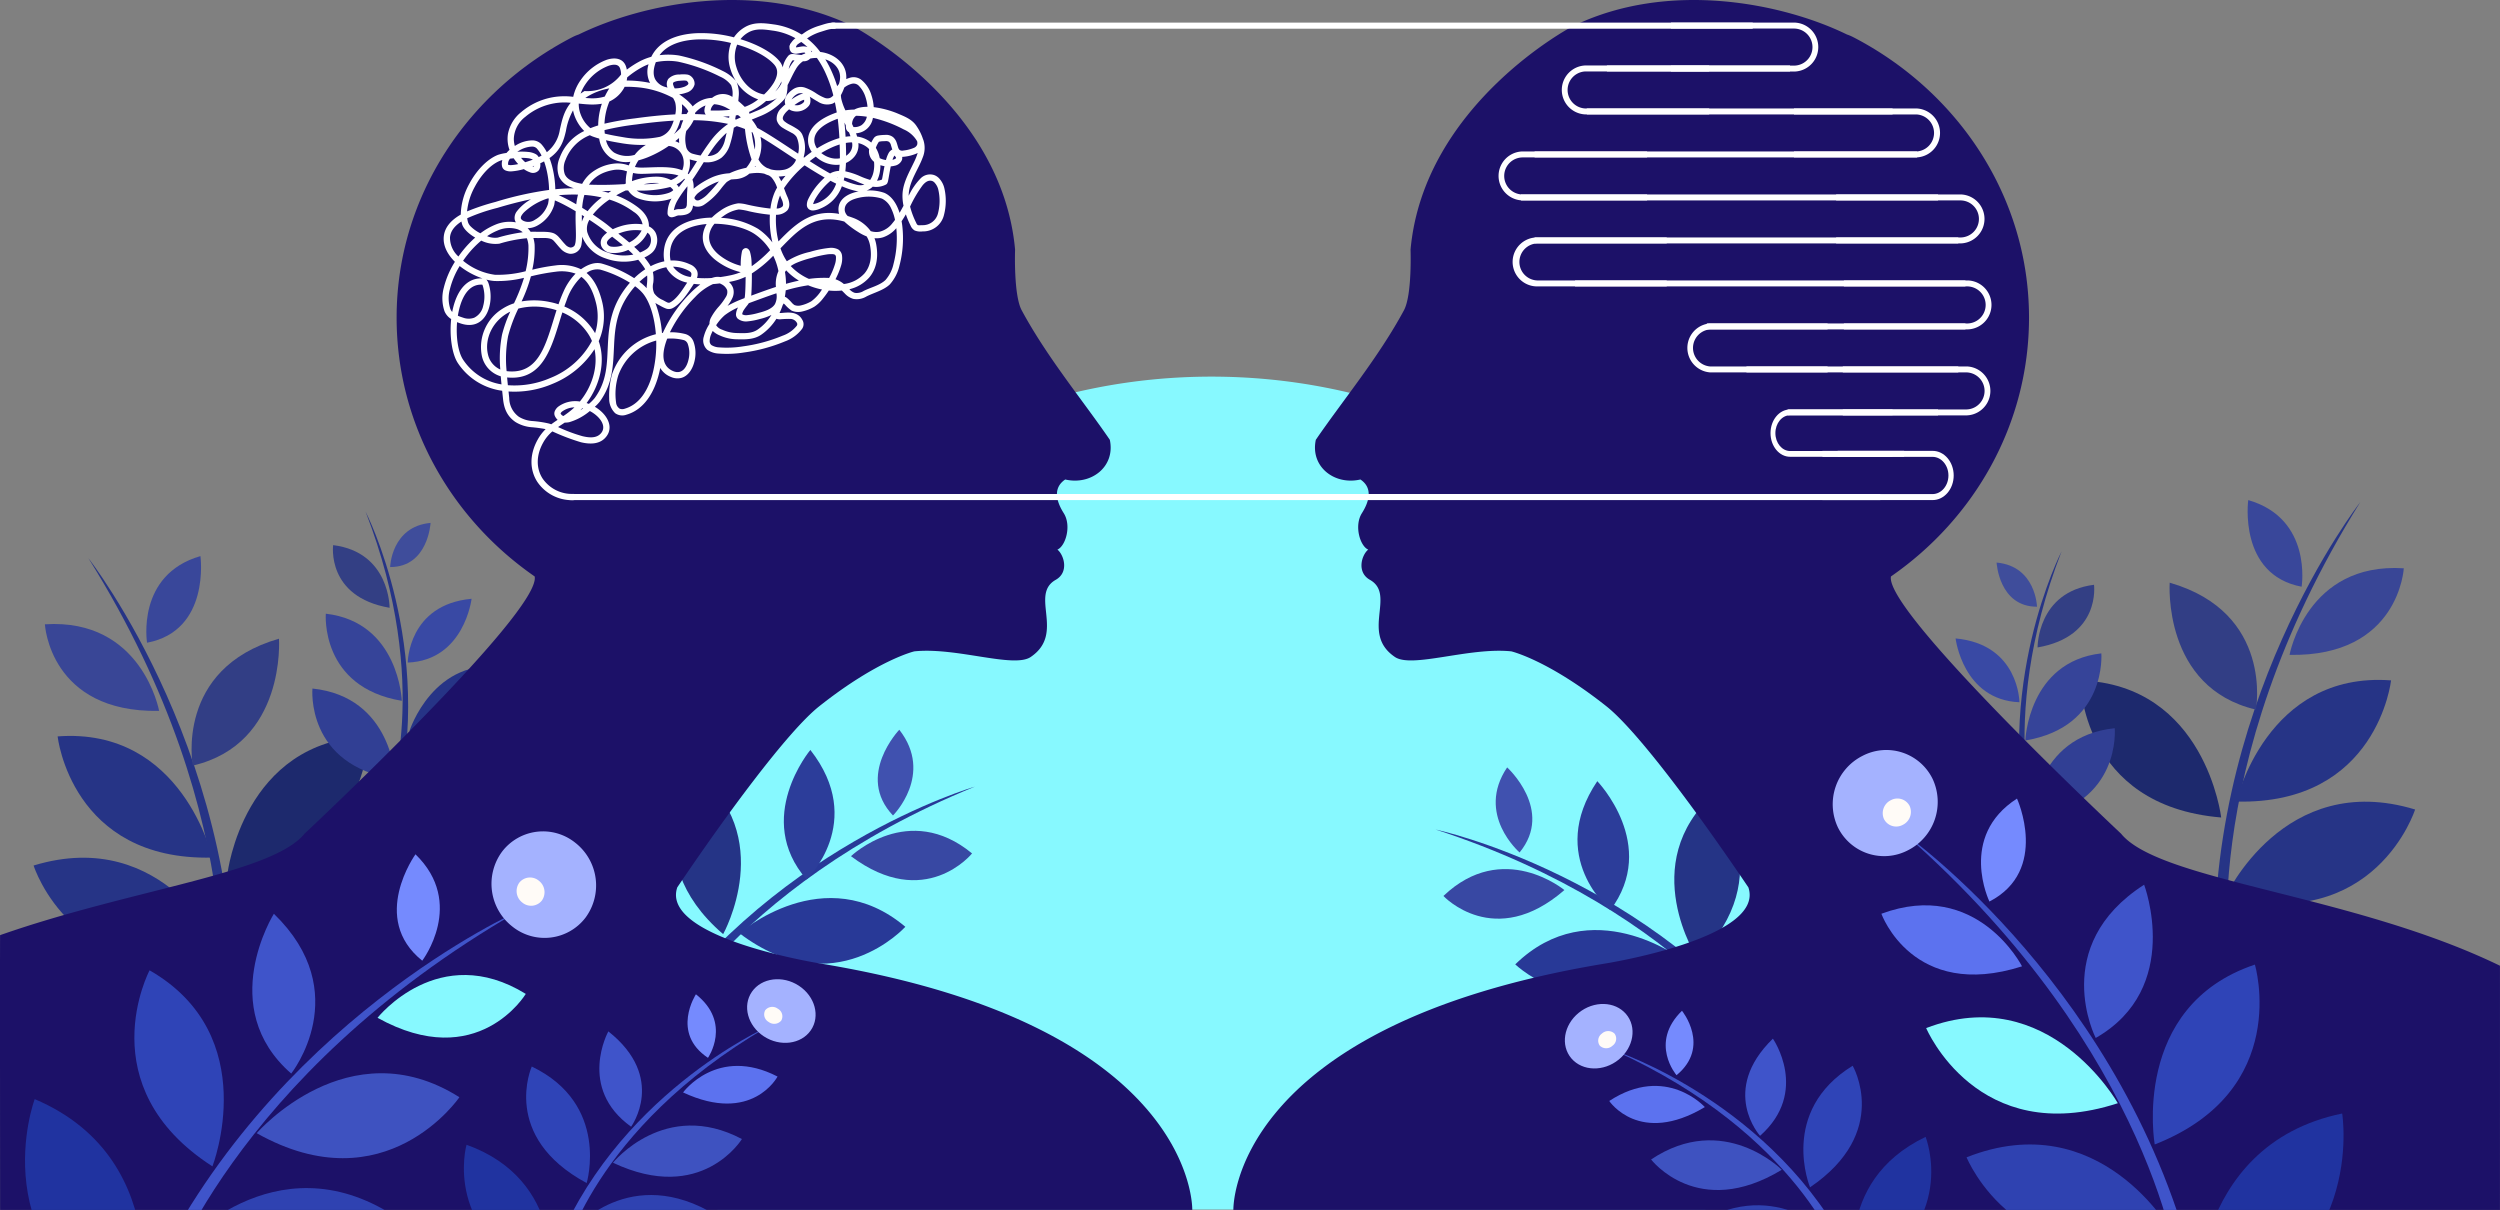 <svg xmlns="http://www.w3.org/2000/svg" xmlns:xlink="http://www.w3.org/1999/xlink" width="643.032" height="311.218" viewBox="0 0 643.032 311.218"><rect x="0" y="0" width="643.032" height="311.218" fill="#808080" stroke="none"/><defs><style>.a,.b{fill:none;}.b{clip-rule:evenodd;}.c{fill:#87f9ff;}.aa,.ab,.ac,.ad,.af,.c,.d,.e,.f,.g,.h,.i,.j,.k,.l,.m,.n,.o,.p,.q,.r,.s,.t,.v,.w,.x,.y,.z{fill-rule:evenodd;}.d{fill:#283997;}.e{fill:#2c3d9a;}.f{fill:#253486;}.g{fill:#3848a3;}.h{fill:#4051af;}.i{fill:#263486;}.j{fill:#323e85;}.k{fill:#1d296d;}.l{fill:#394696;}.m{fill:#39479a;}.n{fill:#3949a4;}.o{fill:#364499;}.p{fill:#313f94;}.q{fill:#1e2c7e;}.r{fill:#333f84;}.s{fill:#3f4d9b;}.t{fill:#1c1168;}.u{clip-path:url(#a);}.v{fill:#3f54ca;}.w{fill:#2f44b7;}.x{fill:#2f42b1;}.y{fill:#2033a0;}.z{fill:#5c72ef;}.aa{fill:#758afe;}.ab{fill:#a4b2ff;}.ac{fill:#fffbf7;}.ad{fill:#3e52c0;}.ae{clip-path:url(#b);}.af{fill:#fff;}.ag{clip-path:url(#c);}.ah{clip-path:url(#d);}.ai{clip-path:url(#e);}.aj{clip-path:url(#f);}.ak{clip-path:url(#g);}.al{clip-path:url(#h);}.am{clip-path:url(#i);}.an{clip-path:url(#j);}.ao{clip-path:url(#k);}.ap{clip-path:url(#l);}.aq{clip-path:url(#m);}</style><clipPath id="a"><path class="a" d="M0,311.218s-1.271-47.275,95.307-63.33c0,0,41.591-6.495,37.157-19.645-12.219-18.11-28.3-40.067-36.531-46.592-15.043-11.92-24.44-14.112-24.44-14.112-4.751-.5-10.259.3-15.314,1.089-6.45,1.011-12.162,2.023-14.621.357-8.981-6.08.394-15.988-6.442-19.85-3.5-1.98-2.084-6.458-.426-7.771-2.087-.879-3.68-6.116-1.636-9.357,2.153-3.412,2.648-6.645-.376-8.679-6.636,1.552-12.956-3.269-11.469-10.207,6.854-10.027,16.171-21.234,22.671-33.32C46,75.863,45.576,64.205,45.576,64.205,48.969,26.846,87.147,6.824,87.147,6.824c24.869-12.167,54.414-5.9,70.687,2.055a11.164,11.164,0,0,1,1.611.682c26.758,13.849,45.207,40.891,45.207,72.129,0,27.4-14.009,51.686-35.511,66.583-1.75,9.086,59.175,66.151,59.175,66.151,9.991,12.317,59.526,15.539,97.467,33.977v62.818Z" transform="translate(0 0)"/></clipPath><clipPath id="b"><path class="a" d="M0,311.218V240.532c33.816-11.853,69.954-15.787,78.326-26.108,0,0,60.926-57.065,59.175-66.151-21.5-14.9-35.511-39.18-35.511-66.583,0-31.238,18.45-58.28,45.207-72.129a11.164,11.164,0,0,1,1.612-.682C165.082.926,194.627-5.343,219.495,6.824c0,0,38.179,20.022,41.572,57.382,0,0-.423,11.658,1.695,15.595,6.5,12.086,15.817,23.294,22.671,33.321,1.487,6.938-4.833,11.759-11.47,10.207-3.023,2.034-2.528,5.267-.376,8.679,2.045,3.241.451,8.478-1.636,9.357,1.659,1.313,3.078,5.79-.426,7.771-6.835,3.863,2.54,13.771-6.441,19.85-2.46,1.665-8.172.654-14.622-.357-5.055-.792-10.563-1.585-15.314-1.089,0,0-9.4,2.192-24.44,14.112-8.234,6.525-24.311,28.483-36.53,46.592-4.434,13.151,37.156,19.645,37.156,19.645,96.579,16.055,95.307,63.33,95.307,63.33Z" transform="translate(0 0)"/></clipPath><clipPath id="c"><path class="b" d="M5492.327,2872.375h-47.16v12.591h47.16v-12.591Z" transform="translate(-5445.167 -2872.375)"/></clipPath><clipPath id="d"><path class="b" d="M5699.2,3078.751h-41.034v12.177H5699.2v-12.177Z" transform="translate(-5658.161 -3078.751)"/></clipPath><clipPath id="e"><path class="b" d="M5924.358,2769.187h49.689v12.591h-49.689v-12.591Z" transform="translate(-5924.358 -2769.187)"/></clipPath><clipPath id="f"><path class="b" d="M5921.753,2975.566h49.689v12.591h-49.689v-12.591Z" transform="translate(-5921.753 -2975.566)"/></clipPath><clipPath id="g"><path class="b" d="M5872.862,3178.165h44.159v12.659h-44.159v-12.659Z" transform="translate(-5872.862 -3178.165)"/></clipPath><clipPath id="h"><path class="b" d="M5069.576,2666h-51.567v12.591h51.567V2666Z" transform="translate(-5018.009 -2665.999)"/></clipPath><clipPath id="i"><path class="b" d="M5905.747,2562.809h50.008V2575.4h-50.008v-12.592Z" transform="translate(-5905.747 -2562.809)"/></clipPath><clipPath id="j"><path class="b" d="M5034.918,2459.621h-50.069v12.591h50.069v-12.591Z" transform="translate(-4984.849 -2459.621)"/></clipPath><clipPath id="k"><path class="b" d="M5804.571,2356.433h49.079v12.591h-49.079v-12.591Z" transform="translate(-5804.571 -2356.433)"/></clipPath><clipPath id="l"><path class="b" d="M5187.787,2253.242h-49.6v12.592h49.6v-12.592Z" transform="translate(-5138.185 -2253.242)"/></clipPath><clipPath id="m"><path class="b" d="M5509.26,2150.362h49.6v12.591h-49.6v-12.591Z" transform="translate(-5509.26 -2150.362)"/></clipPath></defs><g transform="translate(-1499.038 -2096.09)"><path class="c" d="M3178.479,3000c81.369,0,147.429,63.679,147.429,142.113a137.531,137.531,0,0,1-20.379,72.1c-.026.042-254.075.039-254.1,0a137.525,137.525,0,0,1-20.38-72.1c0-78.434,66.061-142.113,147.428-142.113Z" transform="translate(-1367.823 -807.036)"/><path class="d" d="M4944.7,4086.979s55.314,11.713,91.436,60.116l-3.09,1.331s-22.876-40.154-88.346-61.446Z" transform="translate(-3076.382 -1777.521)"/><path class="e" d="M5293.446,4004.064s-16.52-13.622-3.352-33.174c0,0,15.908,16.47,3.352,33.174Z" transform="translate(-3380.213 -1673.874)"/><path class="d" d="M5135.613,4337.069s19.652,18.857,42.687-1.414c0,0-23.193-17.584-42.687,1.414Z" transform="translate(-3246.836 -1992.928)"/><path class="f" d="M5527.645,4000.325s17.472,20.895-4.327,42.492c0,0-15.958-24.34,4.327-42.492Z" transform="translate(-3587.663 -1700.155)"/><path class="d" d="M5804.16,4248.759s17.968,28.181-11.214,50.907c0,0-15.664-32.122,11.214-50.907Z" transform="translate(-3829.669 -1921.963)"/><path class="g" d="M4963.268,4188.807s13.137,14.1,31.115-1.523c0,0-15.788-13.1-31.115,1.523Z" transform="translate(-3092.962 -1862.259)"/><path class="h" d="M5091.654,3937.837s12.118,10.992,3.2,21.883c0,0-11.347-9.778-3.2-21.883Z" transform="translate(-3204.959 -1644.363)"/><path class="i" d="M6851.146,3301.2s-41.275,52.681-37.246,124.05l3.813-1.142s-9.771-53.818,33.433-122.909Z" transform="translate(-4745.011 -1075.96)"/><path class="j" d="M6728.206,3527.19s4.629-24.917-22.18-32.643c0,0-1.909,27.036,22.18,32.643Z" transform="translate(-4648.914 -1248.582)"/><path class="i" d="M6906.028,3727.99s-3.491,32.048-39.8,31.169c0,0,7.673-33.583,39.8-31.169Z" transform="translate(-4791.978 -1456.895)"/><path class="k" d="M6491.864,3729.1s.035,32.238,36.228,35.258c0,0-4.026-34.212-36.228-35.258Z" transform="translate(-4457.734 -1457.999)"/><path class="i" d="M6889.017,4022.172s-10.181,32.153-48.766,22.412c0,0,14.952-32.717,48.766-22.412Z" transform="translate(-4768.784 -1717.867)"/><path class="i" d="M6388,4199.5s5.122,39.225,48.872,37.655c0,0-10.207-41.049-48.872-37.655Z" transform="translate(-4365 -1877.804)"/><path class="l" d="M7023.331,3459.328s-1.2,22.78-29.385,22.274c0,0,4.366-23.885,29.385-22.274Z" transform="translate(-4906.008 -1217.068)"/><path class="m" d="M6893.51,3296.28s-2.639,19.184,13.732,22.284c0,0,2.86-17.5-13.732-22.284Z" transform="translate(-4816.195 -1071.563)"/><path class="i" d="M6355.6,3419.352s-18.029,35-7.814,75.8l2.077-1.081s-11.595-30.018,5.737-74.717Z" transform="translate(-4326.296 -1181.445)"/><path class="n" d="M6208.865,3644.751s-.079-14.909-16.423-16.411c0,0,1.884,15.834,16.423,16.411Z" transform="translate(-4190.403 -1368.036)"/><path class="o" d="M6379.369,3664.151s1.523,18.9-19.555,22.41c0,0,.723-20.254,19.555-22.41Z" transform="translate(-4339.838 -1400.009)"/><path class="i" d="M6109.716,3790.22s3.584,18.625,24.83,16.37c0,0-6.108-19.325-24.83-16.37Z" transform="translate(-4116.542 -1512.293)"/><path class="p" d="M6396.828,3843.786s1.831,19.758-21.312,23.3c0,0,.625-21.155,21.312-23.3Z" transform="translate(-4353.856 -1560.392)"/><path class="q" d="M6097.989,4016.065s7.295,22.1,32.4,16.357c0,0-10.433-22.592-32.4-16.357Z" transform="translate(-4106.073 -1713.236)"/><path class="r" d="M6403.709,3499.568s1.826,13.3-14.519,16.119c0,0-.117-14.284,14.519-16.119Z" transform="translate(-4366.065 -1253.065)"/><path class="s" d="M6290.851,3446.228s.6,11.377,10.4,11.359c0,0-.28-10.427-10.4-11.359Z" transform="translate(-4278.265 -1205.441)"/><g transform="translate(1816.277 2096.09)"><path class="t" d="M4591.6,2324.333c-12.219-18.11-28.3-40.067-36.531-46.592-15.042-11.92-24.439-14.112-24.439-14.112-10.813-1.129-25.548,4.417-29.937,1.447-8.981-6.08.4-15.988-6.44-19.851-3.5-1.98-2.085-6.457-.426-7.77-2.087-.88-3.68-6.117-1.637-9.358,2.153-3.411,2.648-6.645-.375-8.678-6.636,1.552-12.956-3.269-11.469-10.207,6.854-10.027,16.17-21.234,22.67-33.321,2.117-3.937,1.695-15.594,1.695-15.594,3.394-37.36,41.571-57.382,41.571-57.382,24.869-12.167,54.414-5.9,70.687,2.054a11.112,11.112,0,0,1,1.612.682c26.758,13.849,45.207,40.891,45.207,72.129,0,27.4-14.009,51.686-35.511,66.583-1.751,9.086,59.175,66.151,59.175,66.151,9.991,12.317,59.527,15.538,97.468,33.977.017.008,0,62.817,0,62.817H4459.138s-1.271-47.275,95.308-63.33c0,0,41.591-6.494,37.157-19.645Z" transform="translate(-4459.137 -2096.091)"/><g class="u" transform="translate(0 0)"><path class="v" d="M6071.422,4098.394s57.248,40.468,74.644,113.3H6141.9s-6.362-56.943-70.475-113.3Z" transform="translate(-5898.63 -3883.803)"/><path class="v" d="M6503.837,4258.814s-12.129-23.613,12.453-39.421c0,0,10.037,26.558-12.453,39.421Z" transform="translate(-6282.032 -3991.835)"/><path class="c" d="M6121.833,4540.5s13.133,31.112,49.3,19.324c0,0-17.787-31.4-49.3-19.324Z" transform="translate(-5943.639 -4276.064)"/><path class="w" d="M6692.05,4411.124s9.648,32.363-25.766,46.267c0,0-6.235-35.544,25.766-46.267Z" transform="translate(-6429.302 -4163.018)"/><path class="x" d="M6218.775,4846.136s13.348,32.713,52.813,19.281c0,0-18.378-32.9-52.812-19.281Z" transform="translate(-6030.191 -4548.459)"/><path class="y" d="M6805.763,4768.474s6.642,40.9-37.734,52.472c0,0-2.088-44.262,37.734-52.472Z" transform="translate(-6520.563 -4482.069)"/><path class="z" d="M6014.369,4271.013s8.045,22.5,36.179,13.524c0,0-11.556-22.658-36.179-13.524Z" transform="translate(-5847.692 -4035.985)"/><path class="aa" d="M6262.723,4012.65s8.411,18.459-7.087,26.489c0,0-8.127-16.7,7.087-26.489Z" transform="translate(-6061.166 -3807.248)"/><path class="ab" d="M5905,3897.743a13.24,13.24,0,0,1,18.053,5.916,13.943,13.943,0,0,1-6.324,18.349,13.24,13.24,0,0,1-18.054-5.916,13.942,13.942,0,0,1,6.324-18.349Z" transform="translate(-5743.2 -3703.316)"/><path class="ac" d="M6019.548,4013.069a3.528,3.528,0,0,1,4.834,1.49,3.713,3.713,0,0,1-1.766,4.854,3.527,3.527,0,0,1-4.833-1.489,3.715,3.715,0,0,1,1.765-4.855Z" transform="translate(-5850.437 -3807.248)"/><path class="v" d="M5375.159,4618.09s41.139,13.528,60.727,52.708l-2.651.722s-10.712-31.887-58.076-53.43Z" transform="translate(-5276.987 -4347.803)"/><path class="v" d="M5691.428,4613.842s-10.478-11.578,3.3-24.994c0,0,9.493,13.646-3.3,24.994Z" transform="translate(-5555.956 -4321.693)"/><path class="ad" d="M5461.68,4837.82s11.993,15.75,33.61,2.654c0,0-14.984-15.108-33.61-2.654Z" transform="translate(-5354.236 -4539.589)"/><path class="w" d="M5839.808,4653.878s9.923,17.077-10.964,31.266c0,0-8.128-19.511,10.964-31.266Z" transform="translate(-5680.515 -4379.755)"/><path class="x" d="M5559.63,4994.428s12.317,16.638,35.838,2.021c0,0-15.537-15.875-35.838-2.021Z" transform="translate(-5441.688 -4678.742)"/><path class="y" d="M5965.246,4824.614s9.012,22.544-17.848,36.933c0,0-6.511-25.28,17.848-36.933Z" transform="translate(-5787.193 -4532.193)"/><path class="z" d="M5361.211,4706.16s7.751,11.643,24.59,1.569c0,0-10-11.124-24.59-1.569Z" transform="translate(-5264.533 -4422.974)"/><path class="aa" d="M5500.866,4521.923s7.509,9.237-1.4,16.574c0,0-7.123-8.266,1.4-16.574Z" transform="translate(-5385.479 -4261.941)"/><path class="ab" d="M5258.268,4507.875c3.876-3.153,9.331-3.019,12.172.3s2,8.574-1.873,11.727-9.329,3.018-12.172-.3-2-8.573,1.873-11.726Z" transform="translate(-5169.447 -4247.363)"/><path class="ac" d="M5335.565,4571.358a2.355,2.355,0,0,1,3.246.027,2.216,2.216,0,0,1-.554,3.118,2.354,2.354,0,0,1-3.246-.026,2.219,2.219,0,0,1,.554-3.119Z" transform="translate(-5240.76 -4305.515)"/></g></g><path class="d" d="M3115.221,3983.92s-54.333,15.651-86.888,66.518l3.177,1.1s19.938-41.69,83.711-67.623Z" transform="translate(-1365.397 -1685.507)"/><path class="e" d="M3386.11,3929.275s15.5-14.771.963-33.328c0,0-14.686,17.569-.963,33.328Z" transform="translate(-1679.6 -1606.963)"/><path class="d" d="M3316.312,4258.8s-18.249,20.22-42.678,1.651c0,0,21.871-19.2,42.678-1.651Z" transform="translate(-1584.409 -1924.326)"/><path class="f" d="M3121.606,3945.447s-15.927,22.093,7.363,42.072c0,0,14.171-25.423-7.363-42.072Z" transform="translate(-1443.929 -1651.157)"/><path class="d" d="M2828.27,4216.332s-15.9,29.4,14.836,49.972c0,0,13.322-33.161-14.836-49.972Z" transform="translate(-1183.104 -1893.011)"/><path class="g" d="M3572.528,4095.869s-12.092,15.007-31.144.712c0,0,14.808-14.2,31.144-.712Z" transform="translate(-1823.464 -1780.267)"/><path class="h" d="M3611.188,3847.46s-11.3,11.832-1.622,22.057c0,0,10.615-10.566,1.622-22.057Z" transform="translate(-1880.841 -1563.672)"/><path class="i" d="M1711.161,3435.636s41.276,52.681,37.247,124.05l-3.813-1.143s9.771-53.817-33.434-122.908Z" transform="translate(-189.39 -1195.984)"/><path class="j" d="M1959.1,3661.62s-4.63-24.916,22.178-32.642c0,0,1.91,27.036-22.178,32.642Z" transform="translate(-410.484 -1368.606)"/><path class="i" d="M1637.322,3862.426s3.492,32.048,39.8,31.169c0,0-7.672-33.583-39.8-31.169Z" transform="translate(-123.464 -1576.923)"/><path class="k" d="M2081.245,3863.533s-.035,32.237-36.228,35.257c0,0,4.027-34.213,36.228-35.257Z" transform="translate(-487.466 -1578.023)"/><path class="i" d="M1579.645,4156.6s10.179,32.155,48.765,22.413c0,0-14.952-32.718-48.765-22.413Z" transform="translate(-71.968 -1837.886)"/><path class="i" d="M2079.769,4333.93s-5.123,39.224-48.872,37.655c0,0,10.207-41.049,48.872-37.655Z" transform="translate(-474.858 -1997.828)"/><path class="l" d="M1606.786,3593.758s1.2,22.781,29.384,22.274c0,0-4.365-23.885-29.384-22.274Z" transform="translate(-96.201 -1337.09)"/><path class="m" d="M1864.124,3430.708s2.638,19.184-13.733,22.284c0,0-2.86-17.5,13.733-22.284Z" transform="translate(-313.53 -1191.584)"/><path class="i" d="M2376.456,3324.169s18.029,35,7.814,75.8l-2.078-1.082s11.594-30.019-5.737-74.718Z" transform="translate(-783.384 -1096.463)"/><path class="n" d="M2477.573,3549.569s.079-14.909,16.424-16.41c0,0-1.884,15.833-16.424,16.41Z" transform="translate(-873.663 -1283.055)"/><path class="o" d="M2280.783,3568.969s-1.523,18.9,19.553,22.41c0,0-.722-20.254-19.553-22.41Z" transform="translate(-697.942 -1315.028)"/><path class="i" d="M2506.681,3695.035s-3.583,18.625-24.83,16.369c0,0,6.107-19.325,24.83-16.369Z" transform="translate(-877.483 -1427.308)"/><path class="p" d="M2248.6,3748.6s-1.832,19.758,21.312,23.3c0,0-.626-21.154-21.312-23.3Z" transform="translate(-669.198 -1475.41)"/><path class="q" d="M2455.333,3920.882s-7.295,22.1-32.4,16.356c0,0,10.434-22.591,32.4-16.356Z" transform="translate(-824.878 -1628.253)"/><path class="r" d="M2298.088,3404.378s-1.825,13.3,14.518,16.119c0,0,.117-14.284-14.518-16.119Z" transform="translate(-713.36 -1168.076)"/><path class="s" d="M2445.778,3351.045s-.6,11.377-10.4,11.359c0,0,.281-10.426,10.4-11.359Z" transform="translate(-835.992 -1120.459)"/><g transform="translate(1499.038 2096.09)"><path class="t" d="M1673.242,2324.333c12.219-18.11,28.3-40.067,36.53-46.592,15.044-11.92,24.44-14.112,24.44-14.112,10.811-1.129,25.548,4.417,29.935,1.447,8.982-6.08-.394-15.988,6.442-19.851,3.5-1.98,2.084-6.457.426-7.77,2.087-.88,3.681-6.117,1.636-9.358-2.153-3.411-2.648-6.645.376-8.678,6.636,1.552,12.956-3.269,11.469-10.207-6.855-10.027-16.171-21.234-22.671-33.321-2.118-3.937-1.695-15.594-1.695-15.594-3.392-37.36-41.572-57.382-41.572-57.382-24.867-12.167-54.413-5.9-70.686,2.054a11.087,11.087,0,0,0-1.612.682c-26.757,13.849-45.207,40.891-45.207,72.129,0,27.4,14.009,51.686,35.512,66.583,1.75,9.086-59.176,66.151-59.176,66.151-8.372,10.32-44.51,14.255-78.326,26.108-.059.021,0,70.687,0,70.687h306.642s1.271-47.275-95.307-63.33c0,0-41.591-6.494-37.156-19.645Z" transform="translate(-1499.038 -2096.091)"/><g class="ae" transform="translate(0.026 0)"><path class="v" d="M1947.178,4283.274s-64.087,28.419-95.467,96.408l4.089.82s17.435-54.582,91.378-97.228Z" transform="translate(-1813.941 -4048.869)"/><path class="v" d="M2114.6,4330.217s16.537-20.766-4.457-41.1c0,0-15.065,24.065,4.457,41.1Z" transform="translate(-2039.724 -4054.085)"/><path class="ad" d="M2167.217,4678.059s-18.994,27.922-52.141,9.249c0,0,23.615-27.285,52.141-9.249Z" transform="translate(-2049.079 -4395.84)"/><path class="w" d="M1825.425,4424.828s-15.824,29.834,16.164,50.431c0,0,13.1-33.624-16.164-50.431Z" transform="translate(-1786.977 -4175.252)"/><path class="x" d="M1982.605,4954.7s-19.519,29.448-55.572,8.517c0,0,24.487-28.641,55.572-8.517Z" transform="translate(-1881.19 -4641.942)"/><path class="y" d="M1561.587,4734s-14.556,38.8,26.678,58.867c0,0,10.751-42.986-26.678-58.867Z" transform="translate(-1552.684 -4451.294)"/><path class="c" d="M2443.253,4440.946s-12.313,20.481-38.133,6.146c0,0,15.786-19.942,38.133-6.146Z" transform="translate(-2308.04 -4185.301)"/><path class="aa" d="M2456.213,4146.418s-11.876,16.445,1.74,27.366c0,0,11.252-14.775-1.74-27.366Z" transform="translate(-2349.373 -3926.681)"/><path class="ab" d="M2700.135,4094.407a13.239,13.239,0,0,0-18.864,2.25,13.942,13.942,0,0,0,2.593,19.234,13.24,13.24,0,0,0,18.865-2.25,13.942,13.942,0,0,0-2.594-19.235Z" transform="translate(-2552.154 -3877.61)"/><path class="ac" d="M2744.545,4202.956a3.525,3.525,0,0,0-5.031.511,3.712,3.712,0,0,0,.776,5.105,3.527,3.527,0,0,0,5.031-.509,3.714,3.714,0,0,0-.777-5.107Z" transform="translate(-2605.975 -3976.426)"/><path class="v" d="M2880.791,4561.539s-39.531,17.683-54.992,58.668l2.712.446s7.379-32.818,52.28-59.114Z" transform="translate(-2683.633 -4297.312)"/><path class="v" d="M2945.644,4595.894s9.233-12.594-5.852-24.523c0,0-8.041,14.551,5.852,24.523Z" transform="translate(-2783.343 -4306.089)"/><path class="ad" d="M3003.378,4800.862s-10.311,16.9-33.162,6.093c0,0,13.355-16.567,33.162-6.093Z" transform="translate(-2812.573 -4507.887)"/><path class="w" d="M2763.256,4655.728s-8.118,18.008,14.118,29.975c0,0,6.08-20.242-14.118-29.975Z" transform="translate(-2626.503 -4381.406)"/><path class="x" d="M2903.693,4968.161s-10.542,17.816-35.44,5.693c0,0,13.824-17.388,35.44-5.693Z" transform="translate(-2721.537 -4656.745)"/><path class="y" d="M2613.025,4843.546s-6.649,23.353,21.548,34.906c0,0,3.879-25.815-21.548-34.906Z" transform="translate(-2493.052 -4549.096)"/><path class="z" d="M3162.739,4657.007s-6.514,12.377-24.3,4.086c0,0,8.805-12.093,24.3-4.086Z" transform="translate(-2962.77 -4380.102)"/><path class="aa" d="M3151.273,4482.389s-6.521,9.959,3.1,16.342c0,0,6.235-8.955-3.1-16.342Z" transform="translate(-2972.298 -4226.644)"/><path class="ab" d="M3305.414,4447.889c-4.18-2.738-9.591-2.044-12.077,1.549s-1.111,8.733,3.067,11.472,9.591,2.044,12.076-1.549,1.112-8.733-3.067-11.472Z" transform="translate(-3099.959 -4194.348)"/><path class="ac" d="M3336.4,4513.191a2.355,2.355,0,0,0-3.227.359,2.218,2.218,0,0,0,.871,3.046,2.356,2.356,0,0,0,3.227-.36,2.217,2.217,0,0,0-.871-3.045Z" transform="translate(-3136.352 -4253.73)"/></g></g><path class="af" d="M5926.461,3178.076h-17.1v1.532h17.1v-1.532Z" transform="translate(-3937.66 -966.027)"/><path class="af" d="M5828.091,3078.751H5789.4v1.532h38.688v-1.532Z" transform="translate(-3830.558 -877.347)"/><path class="af" d="M5745,2975.566h-54.491v1.532H5745v-1.532Z" transform="translate(-3742.261 -785.221)"/><path class="af" d="M5661.95,2872.375h-66.513v1.532h66.513v-1.532Z" transform="translate(-3657.38 -693.089)"/><g transform="translate(1921.952 2179.286)"><g class="ag" transform="translate(0 0)"><path class="af" d="M5595.9,2878.67a6.06,6.06,0,0,0-5.786-6.3h-35.586a6.318,6.318,0,0,0,0,12.591h35.586a6.06,6.06,0,0,0,5.786-6.3Zm-2.868,0a4.585,4.585,0,0,0-4.378-4.764h-34.089a4.781,4.781,0,0,0,0,9.527h34.089a4.585,4.585,0,0,0,4.378-4.764Z" transform="translate(-5537.644 -2872.375)"/></g></g><g transform="translate(1944.779 2201.404)"><g class="ah" transform="translate(0 0)"><path class="af" d="M5789.319,3084.84c0-3.36-2.256-6.089-5.034-6.089H5753.32c-2.779,0-5.035,2.729-5.035,6.089s2.256,6.088,5.035,6.088h30.965c2.778,0,5.034-2.729,5.034-6.088Zm-2.5,0c0-2.543-1.708-4.607-3.811-4.607h-29.66c-2.1,0-3.81,2.063-3.81,4.607s1.708,4.607,3.81,4.607h29.66c2.1,0,3.811-2.065,3.811-4.607Z" transform="translate(-5738.627 -3078.751)"/></g></g><g transform="translate(1973.308 2168.227)"><g class="ai" transform="translate(0)"><path class="af" d="M5815.225,2775.482a6.2,6.2,0,0,1,6.1-6.3h37.5a6.3,6.3,0,0,1,0,12.591h-37.5a6.2,6.2,0,0,1-6.1-6.3Zm3.023,0a4.692,4.692,0,0,1,4.613-4.763h35.915a4.766,4.766,0,0,1,0,9.527h-35.915a4.692,4.692,0,0,1-4.613-4.764Z" transform="translate(-5826.921 -2769.187)"/></g></g><g transform="translate(1973.029 2190.345)"><g class="aj" transform="translate(0 0)"><path class="af" d="M5812.62,2981.861a6.2,6.2,0,0,1,6.1-6.3h37.495a6.3,6.3,0,0,1,0,12.591h-37.495a6.2,6.2,0,0,1-6.1-6.3Zm3.024,0a4.692,4.692,0,0,1,4.614-4.763h35.914a4.766,4.766,0,0,1,0,9.527h-35.914a4.692,4.692,0,0,1-4.614-4.763Z" transform="translate(-5824.316 -2975.565)"/></g></g><g transform="translate(1967.789 2212.058)"><g class="ak" transform="translate(0 0)"><path class="af" d="M5775.881,3184.495c0-3.493,2.427-6.33,5.417-6.33h33.322c2.99,0,5.419,2.836,5.419,6.33s-2.429,6.329-5.419,6.329H5781.3c-2.991,0-5.417-2.836-5.417-6.329Zm2.687,0c0-2.643,1.836-4.789,4.1-4.789h31.917c2.264,0,4.1,2.146,4.1,4.789s-1.837,4.789-4.1,4.789h-31.917c-2.263,0-4.1-2.146-4.1-4.789Z" transform="translate(-5786.274 -3178.165)"/></g></g><g transform="translate(1876.173 2157.168)"><g class="al" transform="translate(0 0)"><path class="af" d="M5182.836,2672.295a6.315,6.315,0,0,0-6.328-6.3H5137.6a6.3,6.3,0,1,0,0,12.591h38.912a6.315,6.315,0,0,0,6.328-6.3Zm-3.137,0a4.778,4.778,0,0,0-4.788-4.764h-37.273a4.764,4.764,0,1,0,0,9.527h37.273a4.778,4.778,0,0,0,4.788-4.763Z" transform="translate(-5119.131 -2665.999)"/></g></g><g transform="translate(1971.314 2146.109)"><g class="am" transform="translate(0 0)"><path class="af" d="M5795.923,2569.105a6.221,6.221,0,0,1,6.137-6.3h37.733a6.3,6.3,0,0,1,0,12.591H5802.06a6.22,6.22,0,0,1-6.137-6.3Zm3.042,0a4.707,4.707,0,0,1,4.643-4.764h36.144a4.765,4.765,0,0,1,0,9.528h-36.144a4.706,4.706,0,0,1-4.643-4.763Z" transform="translate(-5807.692 -2562.809)"/></g></g><g transform="translate(1872.619 2135.05)"><g class="an" transform="translate(0 0)"><path class="af" d="M5144.889,2465.917a6.224,6.224,0,0,0-6.143-6.3h-37.783a6.3,6.3,0,0,0,0,12.591h37.783a6.223,6.223,0,0,0,6.143-6.3Zm-3.046,0a4.709,4.709,0,0,0-4.649-4.763H5101a4.765,4.765,0,0,0,0,9.527h36.19a4.709,4.709,0,0,0,4.649-4.764Z" transform="translate(-5083.033 -2459.621)"/></g></g><g transform="translate(1960.471 2123.992)"><g class="ao" transform="translate(0 0)"><path class="af" d="M5696.783,2362.729a6.167,6.167,0,0,1,6.022-6.3h37.036a6.3,6.3,0,0,1,0,12.591H5702.8a6.167,6.167,0,0,1-6.022-6.3Zm2.985,0a4.666,4.666,0,0,1,4.557-4.764H5739.8a4.768,4.768,0,0,1,0,9.527h-35.475a4.666,4.666,0,0,1-4.557-4.763Z" transform="translate(-5708.334 -2356.433)"/></g></g><g transform="translate(1889.053 2112.932)"><g class="ap" transform="translate(0 0)"><path class="af" d="M5296.725,2259.538a6.2,6.2,0,0,0-6.087-6.3h-37.429a6.3,6.3,0,0,0,0,12.591h37.429a6.2,6.2,0,0,0,6.087-6.3Zm-3.018,0a4.688,4.688,0,0,0-4.605-4.763h-35.852a4.766,4.766,0,0,0,0,9.527H5289.1a4.689,4.689,0,0,0,4.605-4.764Z" transform="translate(-5235.447 -2253.242)"/></g></g><g transform="translate(1928.821 2101.906)"><g class="aq" transform="translate(0 0)"><path class="af" d="M5400.315,2156.657a6.2,6.2,0,0,1,6.085-6.3h37.429a6.3,6.3,0,0,1,0,12.591H5406.4a6.2,6.2,0,0,1-6.085-6.3Zm3.017,0a4.689,4.689,0,0,1,4.606-4.764h35.852a4.766,4.766,0,0,1,0,9.527h-35.852a4.689,4.689,0,0,1-4.606-4.764Z" transform="translate(-5411.991 -2150.361)"/></g></g><path class="af" d="M5379.564,2769.187h-100.41v1.532h100.41v-1.532Z" transform="translate(-3374.993 -600.96)"/><path class="af" d="M5291.059,2666h-108.98v1.532h108.98V2666Z" transform="translate(-3288.323 -508.831)"/><path class="af" d="M5256.756,2562.809H5149.487v1.532h107.269v-1.532Z" transform="translate(-3259.223 -416.7)"/><path class="af" d="M5280.455,2459.621h-98.375v1.532h98.375v-1.532Z" transform="translate(-3288.323 -324.571)"/><path class="af" d="M5386.016,2356.433h-78.643v1.533h78.643v-1.533Z" transform="translate(-3400.188 -232.441)"/><path class="af" d="M5402.685,2253.242h-47.1v1.532h47.1v-1.532Z" transform="translate(-3443.229 -140.31)"/><path class="t" d="M2601.2,2280.348c-7.582.057-12.684-6.939-8.478-14.418,2.154-3.831,5.383-4.708,8.612-7.473,5.506-4.715,8.453-13.607,4.567-20.119a16.421,16.421,0,0,0-11-7.382c-17.868-3.473-21.263,16.624-10.936,17.808,13.942,1.6,10.887-19.9,19.215-26.061,1.427-1.055,3.244-2.105,5.1-1.63,3.387.863,9.16,3.653,11.384,6.371,5.523,6.751,5.365,27.919-5.021,30.944-4.9,1.427-3.407-7.413-2.7-9.531a15.26,15.26,0,0,1,17.921-9.63c3.451.911,2.2,11.755-3.3,9.488-8.988-3.706,4.386-22.5,10.864-24.078a2.649,2.649,0,0,1,2.224.27c7.089,4.188-8.02,9.927-.511,13.138a10.115,10.115,0,0,0,4.04.917c2.012.047,4.133.148,5.844-1.037,8.458-5.857,7.846-20.07-.809-25.9-5.869-3.955-22.351-4.854-23,5.33-.565,8.9,10.755,8,16.764,6.693,12.417-2.7,15.17-20.579,30.69-14.81a8.271,8.271,0,0,1,5.6,6.3c2.443,13.721-16.25,13.691-22.712,4.824-3.187-4.373-4.066-12.938-1.949-17.955,2.639-6.254,16.464-18.082,23.551-12.713,3.727,2.824,2.672,12.364-3.109,11.154-7.317-1.533-19.249-11.288-26.388-14.967-8.732-4.5-21.18-3.431-30.572-2.142-6.84.938-16.008,2.1-18.689,9.595-3.3,9.222,10.081,7.455,15.525,7.353,4.794-.09,16.835,1.194,16.407-6.674-.419-7.7-14.242-6.273-14.886,4.857-.4,6.925,14.237,4.773,11.959,1.91-5.242-6.588-25.359,4.3-23.459,11.588,1.512,5.8,9.186,7.747,13.989,6.065,1.422-.5,3.355-1.321,3.786-2.953,2.141-8.108-14.452-3.839-12.584.116,1.911,4.046,16.5-2.907,8.01-9.25-9.938-7.428-24.95-4.393-35.807-1.131-3.728,1.12-12.275,2.992-12.718,8.274-.457,5.448,7.7,10.163,12.292,10.485,10.049.706,22.87-9.106,26.787,6.029,4.8,18.529-25.437,30.948-35.6,15.415-3.182-4.863-2.392-21.37,5.946-20.479.341.036.49.565.571.818,1.433,4.516-.469,11.025-6.106,9.206-1.469-.474-3.157-1.176-3.755-2.716-3.077-7.916,9.326-24.361,18.1-21.592,4.889,1.544,3.6,7.6,2.845,11.6-1.1,5.817-4.785,10.863-6.106,16.5-1.122,4.781-.226,11.354.268,16.211.233,2.288.9,4.083,2.864,5.435,2.209,1.522,5.419,1.086,7.94,1.825,3.367.988,10.8,5.667,14.011,2.461,4.052-4.052-5.383-11-10.859-6.989-.409.3-.958.952-.671,1.517,1.876,3.708,9.023-2.307,10.16-3.867,6.689-9.185-.212-18.8,8.852-29.419,3.637-4.263,9.241-7.2,14.609-4.719,2.76,1.276,1.313,2.921-.184,5.218-.988,1.517-2.62,3.866-4.322,4.647-.847.389-1.755-.329-2.493-.7-5.562-2.781-1.012-5.453-3.784-9.592-2.614-3.9-6.872-6.752-10.463-9.72-2.212-1.827-12.576-8.662-15.135-8.293-1.7.244-10.409,4.837-6.6,7.175,2.992,1.835,7.166-2.332,7.661-4.905.8-4.149-.126-11.638-3.136-14.921-2.185-2.383-9.479,1.806-8.7,5.015.422,1.749,6.746-.551,7.54-.862,11.271-4.414,3.815-11.764,13.293-17.671,6.642-4.14,18.792-3.126,24.791,1.791,1.165.955,2.721,2.2,2.384,3.921-1.128,5.768-22.034,19.222-23.218,4.217a17.21,17.21,0,0,1,3.162-11.569,20.363,20.363,0,0,1,6.813-5.836,15.366,15.366,0,0,1,9.841-1.552c2.811.446,12.808,3.685,14.229,6.474,1.08,2.118-.042,6.374-.389,8.542-1.183,7.409-1.558,12.8-10.594,10.185-5.47-1.583-.906-18.759,9.626-13.169,2.809,1.491,5.653,3.759,6.93,6.749a8.88,8.88,0,0,1,.125,6.556c-2.908,7-5.537,3.7-10.781,5.854-1.134.465-6.937,3.345-5.694,5.252,2.257,3.462,7.5-4.674,8.477-5.355,2.787-1.941,9.821-3.884,12.586-1.045,1.257,1.292,1.934,4.09,2.708,5.757,3.066,6.607-9.991,2.053-11.8,2.209-2.552.22-6.381,2.912-7.561,5.032-3.494,6.276,5.026,11,10.16,11.427.66.055-1.161-.8-1.241-1.327-.028-.187.04-4.9.812-3.246.638,1.366.494,9.542.25,11.441-.151,1.173-1.208,2-1.777,2.97-.256.436-.794,1.538-.277,2.01,1.1,1.011,3.823.154,4.992-.131,9.061-2.225,2.915-7.014,6-11.83,1.5-2.351,4.73-3.185,7.229-3.868,1.324-.36,5.324-1.534,6.62-.73,2.7,1.676-3.445,11.886-6.091,13.371-1.328.745-3.52,1.708-5.063,1-.846-.392-2.222-2.618-2.753-2.017a10.729,10.729,0,0,0-1.233,2.22c-2.044,4.084,3.863-.14,5.65,3.256a1.392,1.392,0,0,1-.045,1.542c-2.506,4.322-20.12,7.708-23.163,5.172-2.473-2.06,1.963-7.767,3.453-8.923a25.206,25.206,0,0,1,6.927-3.4c6.318-2.306,13.072-4.981,19.914-4.765,5.566.177,4.794,5.768,9.776,3.261,1.836-.924,4.275-1.5,5.779-2.935,4-3.815,4.821-19.712-1.172-22.259-2.805-1.191-11.253-.724-10.64,4.012.236,1.825,3.3,3.745,4.638,4.616,11.435,7.465,12.547-15.193,18.9-13.17a4,4,0,0,1,2.064,2.708c.882,4.1.533,10.1-4.808,10.219-1.282.028-1.752.17-2.34-1.018-1.194-2.412-2.248-5.459-1.984-8.179.64-6.618,8.92-12.172-.132-16.942a31.745,31.745,0,0,0-10.344-3.442,15.733,15.733,0,0,0-6.888.5c-15.021,5.144-1.841,16.323,3.511,10.177,4.463-5.125-9.817-16.131-.247-19.049,4.911-1.5,8.294,13.388.371,12.691a.846.846,0,0,1-.859-.7c-.59-6.83,8.939-4.2,12.092-2.863,1.827.776,3.6,1.367,4.685,3.085,2.565,4.065,2.321,5.842-2.648,6.526-3.572.491-1.287-4.218-4.834-4-.289.018-1.929-.009-2.21.409-4.915,7.29,7.878,7.285,5.507,3.93-2.388-3.376-3.076,6.707-3.487,6.922-4.207,2.2-8.811-3.482-13.148-1.664-2.891,1.211-9.633,10.419-3.513,7.748,6.475-2.826,6.109-10.1,5.933-16.013-.354-11.91-3.751-27.747-17.951-29.775-2.382-.34-4.7-.624-6.841.648-7.277,4.336-3.016,15.973,4.293,17.348,6.075,1.143,5.961-8.168,10.263-10.207,4.919-2.332,12.024,1.031,10.021,7-3.318,9.891-8.079-.958-12.11,1.767-4.353,2.941.367,6.045,3.025,3.053a1.794,1.794,0,0,0,.147-1.306c-.6-1.992-5.592,2.441-6.061,2.993-3.4,3.993,2.878,4.251,4.05,6.492,1.637,3.126.246,8.913-3.7,9.588-2.786.477-5.412-.012-7.1-2.388-2.4-3.379-2.514-12.723-2.949-13.156-2.064-2.05-5.107-5.318-8-3.229a3.8,3.8,0,0,0-1.841,2.629c-.074,1.028.764.937,1.593.937a25.55,25.55,0,0,0,8.556-1.1c3.636-1.283,11.237-7.916,7.589-12.062-5.711-6.49-27.731-11.048-31.786-.405s13.389,8.681,9.286,4.578c-.489-.489-1.778-.319-2.361-.28-5.173.35-1.025,4.006-.413,6.228.542,1.963-.163,4.84-1.01,6.612a5.607,5.607,0,0,1-3.514,3.167,25.678,25.678,0,0,1-9.815.1,42.6,42.6,0,0,1-7.374-1.71c-1.956-.708-3.428-2.821-4.139-4.658-3.382-8.744,9.871-17.369,11.633-12.392a6.317,6.317,0,0,1-.687,5.343c-4.137,6.1-11.448,1.931-17.174,3.142a16.424,16.424,0,0,0-7.8,3.654c-9.73,8.434,5.942,19.393,3.311,11.452-.63-1.9-8.109-.868-9.509-.319-5.36,2.1-10.382,11.333-8.758,16.839.73,2.477,6.363,5.055,8.608,4.476,3.709-.958,5.692-1.577,9.978-1.481,1.193.026,2.874-.139,4.009.365,1.594.708,3.246,5.156,5.89,3.194,2.928-2.173-3.98-18.874,9.781-21.08,2.386-.382,4.143.853,6.394,1,3.092.2,10.631-1.105,12.808,2.1.79,1.162.464,2.714.431,4.044-.085,3.405.356,4.563-3.043,4.563-.666,0-1.951.89-1.984.226-.154-3.084,3.165-6.618,4.786-8.842,2.979-4.086,6.058-10.714,10.564-13.517,4.3-2.674,9.711-3.247,13.228-7.4,1.514-1.787-.317-7.452,2.346-10.255.536-.564,4.808,1.241,4.52-1.063-.326-2.611-4.667.959-3.956-1.985" transform="translate(-954.653 -56.414)"/><path class="af" d="M2635.8,2155.476a33.319,33.319,0,0,0-9.591-1.07c-5.207.243-9.724,2.065-11.677,6.075a14.676,14.676,0,0,0-3.218,1.3,24.571,24.571,0,0,0-3.077,2,5.817,5.817,0,0,0-.234-.87c-.672-1.9-2.6-2.419-4.933-1.668a14.152,14.152,0,0,0-6.764,5.313,11.659,11.659,0,0,0-1.854,4.215,17.9,17.9,0,0,0-5.235.106,17.189,17.189,0,0,0-8.159,3.833,9.438,9.438,0,0,0-3.389,5.563,8.284,8.284,0,0,0,.395,4.148,8.183,8.183,0,0,0-.778.789,12.553,12.553,0,0,0-2.193.493c-2.829,1.11-5.6,4.075-7.415,7.516a17.229,17.229,0,0,0-2.157,7.843q-.2.114-.4.234c-2.176,1.334-3.777,3.124-3.976,5.489-.2,2.333.991,4.566,2.87,6.422a22.79,22.79,0,0,0-2.857,6.671,10.351,10.351,0,0,0,.175,6.023,4.374,4.374,0,0,0,1.721,2.03c-.465,4.393.225,9.036,1.7,11.29a16.213,16.213,0,0,0,11.419,7.156c.073.7.147,1.379.212,2.027.258,2.539,1.03,4.515,3.208,6.015a9.322,9.322,0,0,0,4.209,1.342,33.624,33.624,0,0,1,3.552.485,11.855,11.855,0,0,0-2.017,2.653c-2.275,4.047-2,7.963-.159,10.86a10.753,10.753,0,0,0,9.344,4.757.8.8,0,1,0-.012-1.608,9.16,9.16,0,0,1-7.975-4.01c-1.558-2.457-1.727-5.778.2-9.21a10.475,10.475,0,0,1,2.351-2.858,54.383,54.383,0,0,0,7.376,2.8c2.409.572,4.635.45,6.1-1.017,1.957-1.957,1.425-4.483-.48-6.489a9.587,9.587,0,0,0-2.072-1.626,10.225,10.225,0,0,0,1.264-1.32c3.449-4.736,3.436-9.571,3.688-14.6.236-4.722.739-9.625,5.125-14.767.091-.105.181-.21.273-.313a11.054,11.054,0,0,1,1.995,1.821c1.853,2.264,3.022,6.208,3.35,10.515a16.005,16.005,0,0,0-11.214,10.135,20,20,0,0,0-.79,6.4,5.124,5.124,0,0,0,1.538,3.783,3.151,3.151,0,0,0,2.942.371c4.414-1.285,7.156-5.6,8.4-10.84.092-.388.176-.78.252-1.177a5.384,5.384,0,0,0,2.736,2.315,4.118,4.118,0,0,0,2.7.245c1.733-.472,2.924-2.274,3.391-4.365a8.683,8.683,0,0,0-.237-4.856,3.159,3.159,0,0,0-2.05-2.032,14.726,14.726,0,0,0-4.056-.48,34.147,34.147,0,0,1,6.531-9.1,14.49,14.49,0,0,1,4.552-3.291c.586-.044,1.165-.1,1.729-.177a2.133,2.133,0,0,1,.422.194,3,3,0,0,1,1.485,1.525,2.355,2.355,0,0,1-.365,1.832,16.272,16.272,0,0,1-1.743,2.375,14.108,14.108,0,0,0-2.138,3.069,3.344,3.344,0,0,0-.3,1.437,10.955,10.955,0,0,0-1.451,3.237,3.249,3.249,0,0,0,.9,3.411,5.6,5.6,0,0,0,2.885.964,27.6,27.6,0,0,0,6.488-.266,42.349,42.349,0,0,0,10.627-2.873,9.589,9.589,0,0,0,4.373-3.212,2.092,2.092,0,0,0,.06-2.319c-.883-1.679-2.542-1.941-4.1-1.866-.529.025-1.039.086-1.47.106a2.908,2.908,0,0,1-.291,0,16.072,16.072,0,0,0,.792-1.964,5.537,5.537,0,0,1,.281-.491c.112.1.243.211.343.314a8.352,8.352,0,0,0,1.733,1.549,4.269,4.269,0,0,0,2.546.234,10.968,10.968,0,0,0,3.249-1.258,9.153,9.153,0,0,0,2.246-2.124c.489-.6,1-1.294,1.486-2.04a16.33,16.33,0,0,0,3.349,0c.266.255.512.512.754.751a4.8,4.8,0,0,0,2.2,1.4,4.864,4.864,0,0,0,3.4-.635c1.9-.958,4.414-1.586,5.972-3.071a10.839,10.839,0,0,0,2.5-4.849,27.7,27.7,0,0,0,.724-10.252c-.049-.4-.107-.785-.177-1.167.382-.564.747-1.159,1.1-1.772a24.287,24.287,0,0,0,1.225,2.925,2.609,2.609,0,0,0,1.04,1.227,4.065,4.065,0,0,0,2.039.237,5.5,5.5,0,0,0,5.485-4.177,14.425,14.425,0,0,0,.09-7.013,5.611,5.611,0,0,0-1.138-2.243,3.34,3.34,0,0,0-1.468-1.063,3.422,3.422,0,0,0-3.487.863,16.529,16.529,0,0,0-3.063,4.468c0-.255.013-.508.037-.758.313-3.242,2.526-6.212,3.524-8.968a6.508,6.508,0,0,0,.226-4.605c-.033-.087-.069-.174-.107-.261a12.653,12.653,0,0,0-1.574-3.217c-1.176-1.863-3.069-2.554-5.051-3.4a23.8,23.8,0,0,0-6.046-1.59,11.985,11.985,0,0,0-.574-3.023,7.96,7.96,0,0,0-2.636-4.021,3.231,3.231,0,0,0-2.9-.52,9.142,9.142,0,0,0-.959.348c.319-3.9-2.966-6.543-6.683-6.979a17.83,17.83,0,0,0-12.073-7.1c-2.568-.367-5.064-.619-7.368.754a8.458,8.458,0,0,0-2.759,2.587Zm-37.082,96.123a14.6,14.6,0,0,1-5.272,2.856,4.771,4.771,0,0,1-1.174.11c-.585.388-1.16.76-1.716,1.147a40.72,40.72,0,0,0,6.286,2.354c1.8.428,3.5.509,4.593-.59,1.286-1.286.743-2.926-.51-4.244a8.4,8.4,0,0,0-2.207-1.635Zm1.205-15.909a23.114,23.114,0,0,1-10.772,8.9,24.815,24.815,0,0,1-11.34,1.977c.062.578.122,1.138.177,1.678a6.02,6.02,0,0,0,2.521,4.854,7.721,7.721,0,0,0,3.5,1.071,27.249,27.249,0,0,1,4.213.646c.182.053.375.118.579.19q.337-.256.685-.5c.312-.22.63-.434.953-.648a3.159,3.159,0,0,1-.68-.918,1.6,1.6,0,0,1-.034-1.354,2.935,2.935,0,0,1,.948-1.175,7.438,7.438,0,0,1,5.486-1.266c3.052-3.7,4.746-8.835,3.769-13.453Zm-5.165,14.955a5.581,5.581,0,0,0-3.14,1.06,1.46,1.46,0,0,0-.315.318.83.83,0,0,0-.084.145.457.457,0,0,0-.019.062,1.263,1.263,0,0,0,.719.644,24.03,24.03,0,0,0,2.213-1.662q.319-.273.627-.566Zm2.027.22q-.248.274-.506.536c.24-.156.476-.318.706-.483l-.088-.024-.112-.028Zm19.011-17.4a14.334,14.334,0,0,0-9.772,9.012,16.136,16.136,0,0,0-.547,6.969,2.077,2.077,0,0,0,.938,1.546,1.874,1.874,0,0,0,1.325-.01c3.9-1.134,6.188-5.043,7.287-9.669a30.87,30.87,0,0,0,.769-7.849Zm-6.77-14.875a30.042,30.042,0,0,0-7.623-3.372,4.53,4.53,0,0,0-3.519.868c1.659,1.386,3.024,3.611,3.923,7.082a15.748,15.748,0,0,1-.8,10.458c1.849,5.255.268,11.418-3.122,15.916q.3.1.589.21a10.936,10.936,0,0,0,1.511-1.515c3.24-4.449,3.146-9.012,3.382-13.737.252-5.036.831-10.248,5.508-15.73l.154-.179Zm-17.369,7.641c-.643,2-1.233,4.074-1.9,6.039-2.125,6.255-5.075,11.391-12.309,10.686.06.676.125,1.341.193,1.994a23.142,23.142,0,0,0,10.886-1.84,20.841,20.841,0,0,0,10.736-9.546,11.235,11.235,0,0,0-.729-1.446,14.857,14.857,0,0,0-6.875-5.886Zm-9.86-8.9a28.006,28.006,0,0,1-7.611.817,11.312,11.312,0,0,1-2.1-.37,1.416,1.416,0,0,1,.144.138,2.846,2.846,0,0,1,.481.968c1.616,5.089-.765,12.265-7.119,10.214-.334-.107-.677-.229-1.016-.367-.323,3.8.256,7.679,1.525,9.619a14.551,14.551,0,0,0,9.9,6.388c-.068-.681-.133-1.375-.191-2.077a6.986,6.986,0,0,1-4.886-5.367,11.6,11.6,0,0,1,5.228-11.945,13.106,13.106,0,0,1,3.062-1.462,46.475,46.475,0,0,0,2.577-6.555Zm36.827,15.645c-1.421,3.684-1.562,7.077,1.569,8.367,2.205.909,3.458-.947,3.913-2.984a7,7,0,0,0-.159-3.908,1.6,1.6,0,0,0-.969-1.076,13.323,13.323,0,0,0-4.354-.4Zm-28.469-7.313a17.176,17.176,0,0,0-2.091-.546,16.8,16.8,0,0,0-7.739.132,38.772,38.772,0,0,0-2.622,7.055,31.658,31.658,0,0,0-.387,9.027l.058.007c6.522.748,8.97-4.018,10.86-9.58.674-1.984,1.271-4.074,1.921-6.1Zm-11.9.369c-4.705,2.291-6.623,7.166-5.755,10.9a5.5,5.5,0,0,0,3.194,3.976,32.262,32.262,0,0,1,.448-8.968,33.646,33.646,0,0,1,2.113-5.905Zm68.457,1.832a14.074,14.074,0,0,1-3.9,4.094c-1.853,1.284-4.141,1.231-6.321,1.179a10.867,10.867,0,0,1-4.337-.981,5.659,5.659,0,0,1-1.825-1.162c-.146.282-.278.565-.391.847a4.518,4.518,0,0,0-.394,1.763,1.306,1.306,0,0,0,.444,1.017,4.042,4.042,0,0,0,2.032.6,25.936,25.936,0,0,0,6.088-.26,40.623,40.623,0,0,0,10.2-2.749,8.018,8.018,0,0,0,3.637-2.55.69.69,0,0,0,.029-.764,1.968,1.968,0,0,0-1.749-1,25.009,25.009,0,0,0-2.594.107,2.606,2.606,0,0,1-.912-.14Zm-50.175-10.789a15.121,15.121,0,0,0-3.842,6.188q-.274.709-.527,1.444a16.514,16.514,0,0,1,7.747,6.592c.053.089.1.178.156.268a14.193,14.193,0,0,0,.182-7.991c-.848-3.278-2.111-5.32-3.717-6.5Zm40.313,7.881a16.66,16.66,0,0,0-3.434,1.994,12.692,12.692,0,0,0-2.206,2.566,2.885,2.885,0,0,0,1.572,1.162,9.383,9.383,0,0,0,3.743.853c1.845.044,3.8.191,5.367-.894a12.484,12.484,0,0,0,3.538-3.754,13.769,13.769,0,0,1-2.915,1.024,17.625,17.625,0,0,1-3.247.627,3.4,3.4,0,0,1-2.48-.683,1.516,1.516,0,0,1-.477-1.148,4.117,4.117,0,0,1,.539-1.746Zm-11.378-6.075c-.27.426-.576.877-.887,1.353-1.057,1.623-2.839,4.1-4.66,4.938a2.188,2.188,0,0,1-1.6.067,10.806,10.806,0,0,1-1.586-.776,10.619,10.619,0,0,1-1.168-.671,27.7,27.7,0,0,1,1.706,7.729l.227-.033a35.367,35.367,0,0,1,7.236-10.388,23.19,23.19,0,0,1,2.4-2.078c-.564-.024-1.123-.069-1.669-.14Zm-54.393.21c-2.82-.186-4.559,2.014-5.55,4.9a18.488,18.488,0,0,0-.75,3.094,13.525,13.525,0,0,0,1.312.48,4.115,4.115,0,0,0,2.868.034,4.335,4.335,0,0,0,2.314-2.985,9.345,9.345,0,0,0-.088-5.247c-.019-.06-.069-.189-.106-.28Zm75.638,2.216c-2.239.743-4.44,1.574-6.591,2.358l-.508.187c-.1.159-.207.314-.321.466a15.655,15.655,0,0,0-1,1.335,3.343,3.343,0,0,0-.344.789,1.63,1.63,0,0,0-.034.264,1.945,1.945,0,0,0,1.265.221,15.832,15.832,0,0,0,2.943-.583c2.41-.592,3.644-1.32,4.212-2.261a4.444,4.444,0,0,0,.373-2.776Zm-81.474-7.01a20.928,20.928,0,0,0-2.511,5.95,8.749,8.749,0,0,0,.107,5.08,2.523,2.523,0,0,0,.488.783,18.71,18.71,0,0,1,.683-2.637c1.241-3.621,3.576-6.189,7.1-5.991a19.809,19.809,0,0,1-5.865-3.185Zm73.547,2.768a15.191,15.191,0,0,1-3.31,1.138c-.312.067-.637.135-.974.2a3.7,3.7,0,0,1,1.082,1.612,3.57,3.57,0,0,1-.209,2.516,9.8,9.8,0,0,1-1.241,2.01,29.037,29.037,0,0,1,4.352-1.979,1.643,1.643,0,0,0,.1-.384c.108-.841.2-2.937.2-5.11Zm16.08,2.188a42.6,42.6,0,0,0-5.761,1.3q-.074.833-.225,1.653a1.984,1.984,0,0,1,.526.288,10.512,10.512,0,0,1,1.165,1.128,3.467,3.467,0,0,0,.778.708,2.673,2.673,0,0,0,1.589.111,9.286,9.286,0,0,0,2.745-1.077,10.268,10.268,0,0,0,2.518-2.691c.08-.11.158-.221.237-.334a18.787,18.787,0,0,1-3.572-1.09Zm-59.813-3a10.764,10.764,0,0,0-5.042-.5,53.652,53.652,0,0,0-6.451,1.193,38.644,38.644,0,0,1-2.392,6.448,19.341,19.341,0,0,1,7.2.147,18.572,18.572,0,0,1,2.291.6c.382-1.1.789-2.166,1.246-3.165a15.311,15.311,0,0,1,3.144-4.721Zm23.325-1.642a11.5,11.5,0,0,0-3.446,1.222,8.236,8.236,0,0,1,.105,2.757,4.169,4.169,0,0,0,.244,2.732,5.051,5.051,0,0,0,2.171,1.7c.354.177.747.44,1.155.61a.788.788,0,0,0,.644.077c1.582-.726,3.064-2.944,3.983-4.355.178-.272.355-.537.525-.791a7.942,7.942,0,0,1-4.941-3.161,6.135,6.135,0,0,1-.441-.794Zm27.514-2.961a30.188,30.188,0,0,1-5.5,4.545c.016,2.214-.059,4.513-.163,5.722,2.077-.761,4.2-1.546,6.354-2.248a8.041,8.041,0,0,1,.649-4.068,16.32,16.32,0,0,0-1.337-3.951Zm31.654-7.091a7.715,7.715,0,0,1-3.427,2.356,5.822,5.822,0,0,1-2.184.227,8.859,8.859,0,0,1,.452,1.63c.663,3.725-.147,6.507-1.787,8.449a9.738,9.738,0,0,1-5.118,3.041,3.124,3.124,0,0,0,1.4.939,3.411,3.411,0,0,0,2.294-.51c1.771-.891,4.137-1.417,5.586-2.8a9.243,9.243,0,0,0,2.062-4.117,26.039,26.039,0,0,0,.724-9.216Zm-64.083,12.177a17.1,17.1,0,0,0-1.979,1.619,13.209,13.209,0,0,1,1.853,1.642c0-.194,0-.39.017-.589a13.271,13.271,0,0,0,.11-2.671Zm50.725-13.874c-6.455-1.819-10.452.946-14.14,4.549-.77.752-1.528,1.538-2.291,2.329a13.941,13.941,0,0,0,1.635,3.325,18.768,18.768,0,0,1,5.943-2.409,26.942,26.942,0,0,1,5.037-1.023,4,4,0,0,1,2.218.385,2.177,2.177,0,0,1,.973,1.455,6.026,6.026,0,0,1-.248,2.8,19.551,19.551,0,0,1-1.412,3.431,6.563,6.563,0,0,1,2.156,1.219,8.588,8.588,0,0,0,5.313-2.734c1.381-1.635,1.991-3.993,1.432-7.129a6.922,6.922,0,0,0-.89-2.386,11.584,11.584,0,0,1-2.214-1.152,23.145,23.145,0,0,1-3.408-2.549l-.105-.1Zm-14.966,12.545c-.081.1-.157.211-.229.324-.028.043-.055.087-.081.131a18.642,18.642,0,0,1,.25,2.446q.01.285.011.568c1.1-.312,2.21-.591,3.324-.824a15.241,15.241,0,0,1-3.277-2.646Zm11.043,1.965a18.833,18.833,0,0,0,1.505-3.546,5.227,5.227,0,0,0,.256-1.786.789.789,0,0,0-.283-.657,1.517,1.517,0,0,0-.681-.147,7.275,7.275,0,0,0-1.3.068,30.5,30.5,0,0,0-4,.9,26.545,26.545,0,0,0-3.871,1.266,8.992,8.992,0,0,0-1.5.835,14.382,14.382,0,0,0,4.681,3.3,28.229,28.229,0,0,1,4.712-.263c.165.005.324.014.48.028Zm-31.513-13.875a17.338,17.338,0,0,0-3.305.587c-3.3.944-5.869,3-6.1,6.692a7.455,7.455,0,0,0,.139,2.1,10.411,10.411,0,0,1,4.947.968,3.355,3.355,0,0,1,1.869,1.686,2.521,2.521,0,0,1-.029,1.821,23.388,23.388,0,0,0,3.8.018c.167-.057.331-.105.49-.144a3.788,3.788,0,0,1,1.726-.089c1.025-.142,1.992-.32,2.848-.507a13.927,13.927,0,0,0,2.385-.751,16.837,16.837,0,0,1-6.8-3.385c-2.626-2.271-3.986-5.375-2.021-8.9l.054-.095Zm-32.012,3.227a11.426,11.426,0,0,1-.155,1.921,2.81,2.81,0,0,1-3.014,2.5,3.952,3.952,0,0,1-2.368-1.321c-.572-.58-1.1-1.281-1.6-1.827a2.45,2.45,0,0,0-.705-.6c-1.047-.465-2.6-.271-3.7-.3-.347-.008-.678-.011-1-.008a8.81,8.81,0,0,1,.319,1.745,24.64,24.64,0,0,1-.605,6.413,48.232,48.232,0,0,1,5.942-1.1,11.573,11.573,0,0,1,6.586.977c1.541-1.065,3.437-1.95,5.357-1.46a31.857,31.857,0,0,1,8.334,3.757,18.57,18.57,0,0,1,2.83-2.28,5.727,5.727,0,0,0-.323-.544,18.856,18.856,0,0,0-1.48-1.916,13.619,13.619,0,0,1-8.408-.351,9.73,9.73,0,0,1-6.015-5.609Zm23.388,7.747.035.056a6.664,6.664,0,0,0,4.457,2.587l.018,0a1.393,1.393,0,0,0,.2-.889c-.075-.365-.438-.624-1.08-.921a8.884,8.884,0,0,0-3.627-.837Zm-37.614-7.324a35.534,35.534,0,0,0-7.076,1.405,8.351,8.351,0,0,1-4.651-.793,24.808,24.808,0,0,0-3.469,3.561c-.421.525-.823,1.067-1.2,1.621a16.25,16.25,0,0,0,8.184,3.605,28.4,28.4,0,0,0,7.909-.913l.031-.157a25,25,0,0,0,.683-6.5,6.487,6.487,0,0,0-.406-1.829Zm48.277-3.724a5.681,5.681,0,0,0-.688.951c-1.529,2.747-.376,5.14,1.668,6.906a14.994,14.994,0,0,0,5.759,2.95l0-.025a16.682,16.682,0,0,1,.324-3.688,1.092,1.092,0,0,1,.962-.833c.247-.005.716.1,1.048.813a10.521,10.521,0,0,1,.457,3.012q.022.4.037.831a31.143,31.143,0,0,0,4.738-4.124,13.961,13.961,0,0,0-4-4.153c-2.306-1.553-6.321-2.605-10.3-2.64Zm12.855-12.864a8.335,8.335,0,0,0-2.374-.189,13.642,13.642,0,0,0-1.54.164,5.153,5.153,0,0,1-.4.333,6.109,6.109,0,0,1-3.349,1.093c-.3.026-.6.045-.919.067a9.422,9.422,0,0,0-1.132.663,18.24,18.24,0,0,0-1.507,1.762,17.766,17.766,0,0,1-4.413,4.145,2.993,2.993,0,0,1-2.34.331,2.3,2.3,0,0,1-.422-.19c-.005.049-.011.1-.018.144a2.68,2.68,0,0,1-.645,1.519c-.51.548-1.411.881-3.1.881a2.72,2.72,0,0,0-.75.241,3.48,3.48,0,0,1-.854.227,1.07,1.07,0,0,1-.9-.319,1.038,1.038,0,0,1-.28-.686,7.6,7.6,0,0,1,1.019-3.806c-.122.049-.249.1-.38.14a12.835,12.835,0,0,1-8.394-.233,5.155,5.155,0,0,1-2.367-1.979c-.224,0-.441,0-.647,0q-.622.283-1.234.6t-1.2.655a21.974,21.974,0,0,1,5.458,2.964c2.239,1.673,3.015,3.421,2.952,5.01a3.769,3.769,0,0,1,1.666,1.517,4.5,4.5,0,0,1,.252,3.456,3.888,3.888,0,0,1-1.38,2.02,7.727,7.727,0,0,1-1.689,1,19.215,19.215,0,0,1,1.222,1.625c.143.213.268.422.378.628a13.283,13.283,0,0,1,3.525-1.254,9.188,9.188,0,0,1-.142-2.4c.283-4.451,3.3-7,7.265-8.136a19.826,19.826,0,0,1,5.086-.706,14.717,14.717,0,0,1,2.126-1.743,10.821,10.821,0,0,1,4.677-1.939,9.944,9.944,0,0,1,2.144.295,48.851,48.851,0,0,0,6.131,1.055,15.473,15.473,0,0,1,1.026-4.031,11.7,11.7,0,0,1,.689-1.355l-.038-.1a7.711,7.711,0,0,0-1.364-2.473,3.228,3.228,0,0,0-.754-.571,6.659,6.659,0,0,1-1.081-.416Zm-77.956,12.29c-1.579,1.023-2.792,2.321-2.94,4.081a6.491,6.491,0,0,0,2.169,4.914q.545-.782,1.144-1.529a26.864,26.864,0,0,1,3.164-3.332c-1.662-.966-3.013-2.246-3.37-3.457-.065-.22-.12-.446-.167-.677Zm32.925-.431a4.293,4.293,0,0,0-.565,3.121,7.954,7.954,0,0,0,5.261,5.288,12.2,12.2,0,0,0,6.592.526c-.419-.414-.852-.815-1.294-1.21a8.7,8.7,0,0,1-4.531.766,2.958,2.958,0,0,1-2.342-1.595,2.449,2.449,0,0,1,.477-2.727,5.292,5.292,0,0,1,.942-.867q-.416-.333-.82-.667c-.656-.542-2.039-1.529-3.72-2.636Zm14.915,3.3a8.392,8.392,0,0,1-3.408,3.644c.516.472,1.018.957,1.5,1.456a7.981,7.981,0,0,0,1.462-.732,2.588,2.588,0,0,0,1.188-1.436,2.979,2.979,0,0,0-.1-2.255,1.994,1.994,0,0,0-.642-.676Zm-23.8-8.3c-.043.4-.1.783-.168,1.141a9.034,9.034,0,0,1-4.214,5.265,5.454,5.454,0,0,1-2.63.746,5.108,5.108,0,0,1,.761.92c.544-.015,1.124-.016,1.751,0,1.286.029,3.094-.109,4.318.434a4.04,4.04,0,0,1,1.236.982c.49.533,1,1.219,1.561,1.786a2.373,2.373,0,0,0,1.36.849,1.372,1.372,0,0,0,.927-.334.848.848,0,0,0,.252-.413,4.406,4.406,0,0,0,.2-1.057c.133-1.437-.02-3.438-.034-5.6,0-.632,0-1.278.033-1.928-1.286-.765-2.581-1.486-3.751-2.062-.572-.281-1.112-.527-1.605-.724Zm14.735,9.339a5.407,5.407,0,0,0-.672.5c-.493.436-.832.881-.6,1.364a1.411,1.411,0,0,0,1.147.695,6.27,6.27,0,0,0,2.881-.367c-.908-.75-1.837-1.475-2.752-2.194Zm7.57-1.6a11.246,11.246,0,0,0-5.094.489c-.307.1-.605.2-.893.316.939.743,1.885,1.495,2.8,2.274a6.906,6.906,0,0,0,3.186-3.079Zm32.988-4.066a42.34,42.34,0,0,1-5.359-.878,15.424,15.424,0,0,0-2.635-.467,9.13,9.13,0,0,0-3.913,1.668c-.228.155-.452.316-.669.482a20.923,20.923,0,0,1,9.539,2.827,15.366,15.366,0,0,1,3.688,3.511,25.588,25.588,0,0,1-.651-7.143Zm8.937-12.7a29.114,29.114,0,0,0-5.3,5.875c.287.774.553,1.525.833,2.128.8,1.729.614,2.876.016,3.6a3.96,3.96,0,0,1-2.9,1.122,23.36,23.36,0,0,0,.63,6.851c.559-.585,1.119-1.161,1.687-1.716,3.738-3.652,7.776-6.474,13.919-5.365a2.755,2.755,0,0,1-.138-.566c-.3-2.293,1.094-3.808,3.168-4.649a10.451,10.451,0,0,1,2-.57,5.747,5.747,0,0,1-.664-.1,19.675,19.675,0,0,1-3.665-1.222,9.686,9.686,0,0,1-5.4,5.678,5.669,5.669,0,0,1-1.972.55,1.648,1.648,0,0,1-1.107-.317,1.389,1.389,0,0,1-.526-1.007,3.31,3.31,0,0,1,.3-1.49,17.721,17.721,0,0,1,3.4-4.8c.294-.3.591-.589.882-.848-.845-.478-1.7-.987-2.568-1.516s-1.731-1.078-2.6-1.637Zm-72.5,17.223a4.181,4.181,0,0,0-1.52-.829,7.364,7.364,0,0,0-5,.4,14.275,14.275,0,0,0-2.644,1.43,5.262,5.262,0,0,0,2.744.37,42.63,42.63,0,0,1,6.423-1.373Zm2.128-8.488c-3.058.622-6,1.416-8.69,2.224a47.558,47.558,0,0,0-7.719,2.648,6.729,6.729,0,0,0,.22,1.063,2.858,2.858,0,0,0,.76,1.134,9.57,9.57,0,0,0,2.41,1.681,16.752,16.752,0,0,1,3.766-2.182,9.294,9.294,0,0,1,5.364-.632,2.125,2.125,0,0,1-.313-.8,2.729,2.729,0,0,1,.471-1.916,11.782,11.782,0,0,1,3.73-3.218Zm93.625,5.3a12.58,12.58,0,0,0-.983-2.935,5.028,5.028,0,0,0-2.4-2.544,11.5,11.5,0,0,0-7.35.215c-1.353.55-2.371,1.458-2.178,2.954a2.583,2.583,0,0,0,.747,1.314q.6.185,1.229.418a9.823,9.823,0,0,1,4.689,3.472,4.747,4.747,0,0,0,2.284.149,6.017,6.017,0,0,0,3.341-2.246c.215-.253.422-.52.624-.8Zm-73.458-5.226a18.854,18.854,0,0,0-4.26,3.868c1.746,1.149,3.184,2.176,3.864,2.739.416.343.84.685,1.269,1.027a13.374,13.374,0,0,1,1.835-.723,13.074,13.074,0,0,1,5.82-.541,4.983,4.983,0,0,0-2.291-3.213,20.772,20.772,0,0,0-6.237-3.156Zm77.339,1.812a20.8,20.8,0,0,0,1.585,4.206,1.154,1.154,0,0,0,.377.533.687.687,0,0,0,.313.056c.25.009.546-.01.911-.019a4.009,4.009,0,0,0,3.99-3.057,12.734,12.734,0,0,0,.05-6.187,3.875,3.875,0,0,0-.8-1.545,1.713,1.713,0,0,0-.725-.567c-.958-.3-1.722.217-2.457,1.069a31.229,31.229,0,0,0-3.249,5.512Zm-92.928-2.076a1.241,1.241,0,0,0-.34-.008,15.979,15.979,0,0,0-5.956,3.482,4.2,4.2,0,0,0-.735.931,1.083,1.083,0,0,0-.17.614c.027.256.231.46.568.667a2.949,2.949,0,0,0,3.036-.21,7.238,7.238,0,0,0,3.414-4.162c.078-.407.139-.848.182-1.314Zm8.5,4.225c0,.321-.005.641,0,.955q0,.379.01.75a8.036,8.036,0,0,1,.592-1.329l-.283-.18-.316-.2Zm86.376-15.957q-.146.084-.309.162a10.772,10.772,0,0,1-3.109.808,4.286,4.286,0,0,1-.569.043,1.693,1.693,0,0,1-.056.8,2.528,2.528,0,0,1-1.89,1.485,5.484,5.484,0,0,1-.985.161c-.312,1.435-.522,2.948-.686,3.686a2.411,2.411,0,0,1-.236.686.868.868,0,0,1-.338.316,5.481,5.481,0,0,1-3.377.532,4.346,4.346,0,0,1-1.583.994,11.459,11.459,0,0,1,4.552.593c1.842.782,3.149,2.692,3.931,5.148.351-.6.689-1.215,1.016-1.836a11.794,11.794,0,0,1-.229-3.461c.265-2.738,1.771-5.31,2.911-7.716a15.04,15.04,0,0,0,.957-2.4Zm-106.816,1.834a4.308,4.308,0,0,0-.546.163c-2.531.993-4.955,3.694-6.582,6.771a16.382,16.382,0,0,0-1.957,6.272,56.669,56.669,0,0,1,7.294-2.433,86.7,86.7,0,0,1,13.8-3.085,24.7,24.7,0,0,0-.746-5.568c-.157-.611-.339-1.206-.546-1.773q-.463.25-.982.49a2.564,2.564,0,0,1-.309,1.72,1.968,1.968,0,0,1-2.408.563,5.874,5.874,0,0,1-1.5-.794,15.45,15.45,0,0,1-3.115.58,3.434,3.434,0,0,1-1.683-.267,1.475,1.475,0,0,1-.8-.991,3.091,3.091,0,0,1,.072-1.646Zm21.087,8.971a16.393,16.393,0,0,0-.567,3.314c.472.29.94.581,1.4.87a19.091,19.091,0,0,1,3.622-3.532,30.182,30.182,0,0,0-4.45-.652Zm26.5-2.229a29.759,29.759,0,0,0-2.466,3.506,7.659,7.659,0,0,0-1.014,2.654l.215-.075a3.007,3.007,0,0,1,.932-.2,6.129,6.129,0,0,0,1.42-.124,1.006,1.006,0,0,0,.507-.246,1.551,1.551,0,0,0,.263-.963c.047-.636.025-1.442.05-2.448.017-.653.106-1.362.093-2.049v-.055Zm23.835,2.368a13.973,13.973,0,0,0-.879,3.352,2.088,2.088,0,0,0,1.5-.524.81.81,0,0,0,.156-.557,3.557,3.557,0,0,0-.389-1.346c-.13-.281-.258-.593-.386-.925Zm-51.972-.221q-1.361-.039-2.733.014-1.117.043-2.237.139c.423.179.871.386,1.338.616,1,.49,2.085,1.084,3.181,1.722a18.109,18.109,0,0,1,.451-2.491Zm64.947-3.562a18.275,18.275,0,0,0-3.73,4.354,6.473,6.473,0,0,0-.682,1.423,1.619,1.619,0,0,0-.047.23,6.164,6.164,0,0,0,1.342-.388,8.184,8.184,0,0,0,4.573-4.879q-.718-.348-1.456-.74Zm-28.712.175c-.3.091-.6.2-.919.33a19.723,19.723,0,0,0-4.336,2.582,3.84,3.84,0,0,0-.94,1.06c-.077.151-.135.3-.048.428a1.01,1.01,0,0,0,.529.46,1.1,1.1,0,0,0,.673-.061,6.946,6.946,0,0,0,2.279-1.658,41.214,41.214,0,0,0,2.763-3.141Zm-12.509,1.424a29.64,29.64,0,0,1-8.642.914,4.461,4.461,0,0,0,.842.493,11.038,11.038,0,0,0,7.218.173,3.7,3.7,0,0,0,1.166-.584,1.027,1.027,0,0,0,.142-.145c.015-.021.045-.034.041-.057a.3.3,0,0,0-.067-.112,3.884,3.884,0,0,0-.7-.683Zm-15.147,1.008c-.763.03-1.572.058-2.4.067q.827.18,1.635.408l.295-.188.3-.187.167-.1Zm-9.852-20.72a16.139,16.139,0,0,0-1.828,5.289c-.589,2.527-1.312,4.944-4.238,6.991a19.629,19.629,0,0,1,.71,2.225,26.342,26.342,0,0,1,.791,5.789c1.6-.157,3.2-.244,4.783-.242-.25-.078-.492-.162-.725-.256a5.371,5.371,0,0,1-3.08-2.7,6.477,6.477,0,0,1,.153-4.915,12.3,12.3,0,0,1,6.31-6.867,10.56,10.56,0,0,1-2.418-3.7,8.956,8.956,0,0,1-.458-1.61Zm42.1,4.067q-.382.2-.754.413a27.04,27.04,0,0,1-1.019,4.426,6.971,6.971,0,0,1-2.16,3.292,6.332,6.332,0,0,1-4.546,1.126c-1.012,1.608-1.971,3.176-2.917,4.5a4.888,4.888,0,0,1,.311,1.728c0,.2,0,.4-.009.6a21.39,21.39,0,0,1,4.969-3.025,13.423,13.423,0,0,1,4.255-.94,18.906,18.906,0,0,1,4.316-1.406,8.749,8.749,0,0,0,1.372-2.169,32.546,32.546,0,0,1-1.7-7.81q-1.033-.412-2.117-.738Zm-13.494,13.515a6.9,6.9,0,0,1-1.961,1.458c.107.113.21.232.309.354a2.1,2.1,0,0,1,.242.379c.548-.732,1.1-1.419,1.57-2.033-.051-.055-.1-.107-.16-.158Zm41.18-.326c-.038.186-.078.37-.122.552-.015.061-.029.122-.045.184a18.475,18.475,0,0,0,3.514,1.186,3.248,3.248,0,0,0,1.8-.088c-.559-.193-1.118-.417-1.678-.648a19.635,19.635,0,0,0-3.2-1.131c-.09-.02-.179-.037-.269-.054Zm-55.905-1.565-.359-.1a6.613,6.613,0,0,0-2.909-.282c-3.286.527-5.294,1.947-6.515,3.8a85.213,85.213,0,0,0,8.731-.113c.111,0,.226,0,.344,0l.318-.137.09-.038a5.463,5.463,0,0,1-.018-.881,13.372,13.372,0,0,1,.318-2.247Zm8.3,3.021c-.173-.019-.349-.031-.528-.04a13.714,13.714,0,0,0-3.52.351,30.749,30.749,0,0,0,4.047-.311Zm-17.858-12.317a11.045,11.045,0,0,0-6.246,6.326,4.973,4.973,0,0,0-.2,3.716c.62,1.384,2.2,2.033,4.078,2.4.126.024.254.047.384.069a9.314,9.314,0,0,1,2.014-2.558,11.532,11.532,0,0,1,6.005-2.624,8.192,8.192,0,0,1,3.588.32l.4.113c.121-.319.255-.626.4-.921a7.653,7.653,0,0,1-5.119-1.05,7.271,7.271,0,0,1-2.9-4.919c-.563-.159-1.117-.334-1.655-.529a5.312,5.312,0,0,1-.747-.34Zm50.314,10.455-.014,0a12.044,12.044,0,0,1-1.733.174,10.019,10.019,0,0,1,.65,1.217c.335-.457.7-.923,1.1-1.394Zm-39.2-.744a11.576,11.576,0,0,0-.271,1.925c0,.061-.005.121-.006.18a18.06,18.06,0,0,1,6.564-1.144,8.09,8.09,0,0,1,3.464.869,6.184,6.184,0,0,0,1.927-1.173,10.512,10.512,0,0,0-2.078-.419c-2.925-.333-6.364.09-8.21-.03a8.867,8.867,0,0,1-1.39-.209Zm63.62-2a9.531,9.531,0,0,1-.183,1.952,8.01,8.01,0,0,1-.693,2.043,3.784,3.784,0,0,0,1.269-.3c.157-.638.363-2.034.657-3.446a6.642,6.642,0,0,1-1.05-.244Zm-5.674-5.688a4.577,4.577,0,0,1-1.064,3.548,5.964,5.964,0,0,1-2.122,1.571c-.029.721-.08,1.439-.164,2.146a19.035,19.035,0,0,1,3.831,1.271,20.492,20.492,0,0,0,2.558.944,5.71,5.71,0,0,0,.877-2.158,8.377,8.377,0,0,0,.115-2.5,3.619,3.619,0,0,1-.7-.751,3.435,3.435,0,0,1-.554-2.494,3.652,3.652,0,0,0-.57-.54,5.81,5.81,0,0,0-2.208-1.032Zm-5.231,8.79c-.049.006-.1.015-.147.025l.055.027.072.036.02-.088Zm-38.14-4.6c.018.155.032.312.041.472a6.476,6.476,0,0,1-.55,3.167c.073.059.146.12.215.183.7-1.024,1.419-2.168,2.16-3.351q-.808-.161-1.722-.424c-.049-.015-.1-.029-.144-.046Zm32.43-.708q-.809.559-1.584,1.166c.713.456,1.427.9,2.136,1.338,1.058.648,2.1,1.266,3.126,1.831a4.068,4.068,0,0,1,.5-.257,5.344,5.344,0,0,1,1.808-.408c.065-.524.11-1.055.141-1.589a7.72,7.72,0,0,1-5.565-1.6q-.3-.228-.564-.479Zm-37.839-2.739a28.177,28.177,0,0,1-5.356,2.9,19.1,19.1,0,0,1-2.416.793,9.238,9.238,0,0,0-.91,1.709,7.191,7.191,0,0,0,1.011.141c1.864.121,5.336-.3,8.289.037a10.777,10.777,0,0,1,2.856.683,4.809,4.809,0,0,0,.372-2.259,4.159,4.159,0,0,0-3.845-4.006Zm23.6-2.35a9.53,9.53,0,0,1-.4,5.513c-.041.1-.082.2-.123.29a5.225,5.225,0,0,0,.359.589,5.028,5.028,0,0,0,1.883,1.631,6.148,6.148,0,0,1,.916.35,8.054,8.054,0,0,0,3.512.081,4.194,4.194,0,0,0,3.009-2.555c-3.267-2.147-6.447-4.307-9.161-5.9Zm-1.351,7.484q-.062.108-.124.21l.066,0c.071,0,.142-.006.212-.008-.052-.064-.1-.131-.154-.2Zm-57.085.052-.233.081h0a.978.978,0,0,0,.3.03c.03,0,.062,0,.08-.019a.3.3,0,0,0,.063-.169l-.214.077Zm-5.041-2.02c-.33.031-.653.068-.961.109-.051.075-.1.151-.144.227a1.946,1.946,0,0,0-.323,1.331.978.978,0,0,0,.142.048,2.82,2.82,0,0,0,.717.04,10.624,10.624,0,0,0,1.734-.259q-.248-.264-.484-.557a10.843,10.843,0,0,1-.681-.939Zm1.9-.106a8.946,8.946,0,0,0,1.073,1.121c.879-.268,1.619-.535,1.958-.664a1.293,1.293,0,0,0-.2-.1,3.964,3.964,0,0,0-1.129-.275,12.643,12.643,0,0,0-1.7-.081Zm95.486-2.142c-.128-.358-.225-.75-.348-1.12a1.48,1.48,0,0,0-.551-.889,1.518,1.518,0,0,0-.887-.147c-.15.009-.68,0-1.178.063a4.452,4.452,0,0,0-.485.1,6.483,6.483,0,0,0-.784,1.558,8.026,8.026,0,0,1,1,2.642c.084.046.17.088.259.128a4.784,4.784,0,0,0,1.347.364,7.941,7.941,0,0,1,.664-1.753,2.172,2.172,0,0,1,.963-.945Zm.564,1.557a1.164,1.164,0,0,0-.094.125,4.414,4.414,0,0,0-.388.875l-.029.089a2.534,2.534,0,0,0,.589-.2c.142-.071.272-.135.31-.252s-.047-.209-.147-.349a1.89,1.89,0,0,0-.233-.28l-.009-.008Zm-14.111-2.859a18.865,18.865,0,0,0-2.718,1.1c-.672.332-1.343.7-2,1.11a6.574,6.574,0,0,0,2.161,1.162,5.412,5.412,0,0,0,2.626.19c.011-1.208-.028-2.411-.064-3.567Zm-7.692-12.292a1.705,1.705,0,0,1,.1.268,3.086,3.086,0,0,1,.059,1.164,1.778,1.778,0,0,1-.375.907,4,4,0,0,1-4.529,1.213,3.1,3.1,0,0,1-.556-.3,9.987,9.987,0,0,0-.818.764c-.6.706-.867,1.218-.8,1.665a1.2,1.2,0,0,0,.458.69,6.957,6.957,0,0,0,1.25.807,20.307,20.307,0,0,1,2.1,1.21,3.671,3.671,0,0,1,1.136,1.226,8.458,8.458,0,0,1,.4,5.971l.135.087c.634-.514,1.287-1.009,1.955-1.477a5.2,5.2,0,0,1-.861-3.948c.437-2.161,2.468-4.515,7.3-6.193q-.208-1.31-.483-2.616a3.211,3.211,0,0,1-.622.354,4.283,4.283,0,0,1-3.759-.526c-.7-.374-1.4-.849-2.1-1.262Zm-68.973,15.154a8.386,8.386,0,0,0-1.258-1.87,1.648,1.648,0,0,0-1.239-.441,6.714,6.714,0,0,0-3.23,1.005c-.177.1-.352.21-.522.323a16.266,16.266,0,0,1,2.873.05,4.97,4.97,0,0,1,1.879.556,1.933,1.933,0,0,1,.753.767c.261-.127.508-.258.744-.39Zm47.586-5.857a25.027,25.027,0,0,0-4.23,5.025q-.318.47-.629.946a4.231,4.231,0,0,0,2.555-.827,6.352,6.352,0,0,0,1.919-3.481c.143-.523.269-1.08.384-1.664Zm-31.007,1.92a5.314,5.314,0,0,0,2.056,3.145,6.809,6.809,0,0,0,5.318.6,10.228,10.228,0,0,1,2.882-2.56,31.408,31.408,0,0,1-6.146-.413c-1.336-.222-2.734-.465-4.111-.776Zm63.277.536a9.487,9.487,0,0,0-1.594.147v.043c.032,1.055.067,2.152.071,3.259a4.468,4.468,0,0,0,.879-.78,3.153,3.153,0,0,0,.644-2.669Zm-40.74-5.7a11.03,11.03,0,0,1-1.893,2.763,8.48,8.48,0,0,0-.068,3.87,2.452,2.452,0,0,0,1.555,1.943,18.718,18.718,0,0,0,2.2.508c.7-1.092,1.421-2.187,2.187-3.224a19.479,19.479,0,0,1,4.892-4.909,44.5,44.5,0,0,0-8.867-.951Zm31.711-16.011a7.546,7.546,0,0,0-1.737.16l-.009.013a2.266,2.266,0,0,1-1.731.68h-.117a6.1,6.1,0,0,0-1.884,2.121c-.681,1.128-1.251,2.432-1.878,3.637-.062.121-.126.24-.19.358a12.322,12.322,0,0,1-.221,2.24,3.405,3.405,0,0,1-.673,1.471,16.936,16.936,0,0,1-6.617,4.471c-.564.241-1.136.471-1.707.7a11.774,11.774,0,0,1,1.416,2.127c2.96,1.581,6.67,4.1,10.514,6.633a6.562,6.562,0,0,0-.408-4.295,3.155,3.155,0,0,0-1.293-1.073c-.714-.409-1.516-.785-2.175-1.215a3.374,3.374,0,0,1-1.624-2.029,3.627,3.627,0,0,1,1.142-3.068,12.5,12.5,0,0,1,1.058-.98c-.371-1.064-.031-2.538,1.993-3.9a3.489,3.489,0,0,1,3.18-.381,12.865,12.865,0,0,1,2.741,1.413,11.92,11.92,0,0,0,2.125,1.139,1.924,1.924,0,0,0,1.551.019,2.414,2.414,0,0,0,.758-.615,34.032,34.032,0,0,0-2.092-5.944,23.609,23.609,0,0,0-2.122-3.678Zm-63.329,11.531a14.9,14.9,0,0,0-4.25.143,15.658,15.658,0,0,0-7.439,3.475,7.454,7.454,0,0,0-2.943,5.61,6.853,6.853,0,0,0,.254,1.871q.174-.109.353-.212a8.368,8.368,0,0,1,4.056-1.219,3.216,3.216,0,0,1,2.4.962,9.769,9.769,0,0,1,1.422,2.077,9.055,9.055,0,0,0,3.359-5.839c.528-2.263.959-4.61,2.79-6.867Zm77.728,3.88a4.656,4.656,0,0,1-4.34,3.959c.1.285.2.566.277.844a7.4,7.4,0,0,1,3.5,1.43c.047.036.094.073.14.111a9.452,9.452,0,0,1,.693-1.2,1.706,1.706,0,0,1,1.034-.6,10.818,10.818,0,0,1,1.794-.158,2.874,2.874,0,0,1,2.074.555,3.111,3.111,0,0,1,.937,1.433c.137.382.236.792.365,1.173a1.441,1.441,0,0,0,.411.719,1.3,1.3,0,0,0,.986.127,9.209,9.209,0,0,0,2.634-.666,1.513,1.513,0,0,0,.867-.8,1.637,1.637,0,0,0-.005-.931,7.3,7.3,0,0,0-3.432-3.022,32.617,32.617,0,0,0-7.939-2.977Zm-31.193,3.631c.142,1.086.321,2.241.556,3.348.083.392.173.779.271,1.154a8.332,8.332,0,0,0-.557-4.291l-.043-.1-.146-.074-.082-.04Zm22.139-3.406c-5.058,1.828-6.506,4.278-5.886,6.454a4.215,4.215,0,0,0,.551,1.176,26.678,26.678,0,0,1,2.4-1.349,19.257,19.257,0,0,1,3.368-1.308c-.079-1.614-.216-3.286-.431-4.974Zm-40.806,4.952q-.47.41-.979.813a6.339,6.339,0,0,1,1.012.467,9.855,9.855,0,0,1-.033-1.279Zm-1.379-4.464c-3.422.192-6.753.587-9.764,1a66.734,66.734,0,0,0-8.031,1.431c.009.164.019.33.031.5.011.137.023.273.039.4,1.558.385,3.166.663,4.691.916a24.83,24.83,0,0,0,9.485-.088,4.8,4.8,0,0,0,2.988-2.735,11.652,11.652,0,0,0,.562-1.423Zm43.917.5c.134,1.231.228,2.451.291,3.641a11.407,11.407,0,0,1,1.26-.126c-.114-.337-.245-.679-.388-1.024a1.484,1.484,0,0,1-.786-1.193q-.026-.307-.029-.592l-.161-.33-.187-.375Zm-41.868-.59-.36.012a13.194,13.194,0,0,1-.8,2.195,7.911,7.911,0,0,1-.826,1.361c.461-.391.894-.787,1.292-1.182.144-.143.283-.285.417-.426a13.229,13.229,0,0,1,.688-1.97l-.41.011Zm-26.472-4.3a7.259,7.259,0,0,0,.494,2.771,8.352,8.352,0,0,0,2.51,3.553c.117-.047.233-.093.351-.139.536-.207,1.086-.4,1.643-.567a18.118,18.118,0,0,1,.948-5.58,14.6,14.6,0,0,1-3.281.182c-.877-.037-1.771-.127-2.666-.221Zm71.325,3.144a2.423,2.423,0,0,0-.452.431,2.853,2.853,0,0,0-.57,1.684c.124.26.246.519.361.778a3.372,3.372,0,0,0,2.028-.464,3.492,3.492,0,0,0,1.407-2.193c-.191-.03-.382-.058-.573-.082a18.308,18.308,0,0,0-2.2-.155Zm-47.081-4.6a23.61,23.61,0,0,0-9.767-2.786c-.892-.068-1.789-.093-2.677-.072a5.881,5.881,0,0,1-.444.783,8.1,8.1,0,0,1-3.466,2.986,16.358,16.358,0,0,0-1.271,5.717,72.312,72.312,0,0,1,7.82-1.368c3.2-.439,6.753-.848,10.393-1.024a7,7,0,0,0-.012-3.012,5.508,5.508,0,0,0-.577-1.224Zm16.6,4.42-.275.049-.166.027c-.034.188-.065.367-.092.533l-.073.464.146.04.093.025q.6-.29,1.217-.555-.361-.312-.742-.6l-.109.021Zm-2.108.285c-.539.05-1.079.085-1.619.109q.784.134,1.554.3l.054-.339.012-.07Zm-6.109-2.77c-.089.031-.175.065-.26.1a6.7,6.7,0,0,0-2.448,1.829c.008.1.012.194.012.293.916.021,1.83.062,2.738.126a1.632,1.632,0,0,1-.336-1.224,3.209,3.209,0,0,1,.294-1.126Zm-6.1-.327a9.619,9.619,0,0,1-.076,2.564q.639-.018,1.28-.025.212-.339.448-.66a2.818,2.818,0,0,0-.371-.624,8.033,8.033,0,0,0-1.281-1.255Zm24.455-1.576a4.626,4.626,0,0,1-2.789.746,16.819,16.819,0,0,1-4.386,2.833,4.4,4.4,0,0,1,.1.474c.557-.225,1.111-.45,1.662-.686a16.509,16.509,0,0,0,5.41-3.368Zm-16.146,1.584a2.35,2.35,0,0,0-.905,1.559c0,.016,0,.034,0,.052a1.028,1.028,0,0,0,.126.017c.207.016.438.006.666.006a39.691,39.691,0,0,0,4.24-.182q-.4-.232-.793-.442a8.082,8.082,0,0,0-3.333-1.01Zm39.432.67a10.678,10.678,0,0,0-.491-2.424,7.153,7.153,0,0,0-1.644-2.881,1.888,1.888,0,0,0-1.892-.621,5.31,5.31,0,0,0-1.939.968,12.819,12.819,0,0,1-.871,1.948,5.053,5.053,0,0,0,.126,1.075,14.087,14.087,0,0,0,1.029,2.84,16.5,16.5,0,0,1,2.287-.191,5.686,5.686,0,0,1,1.579-.553,9.111,9.111,0,0,1,1.816-.161Zm-33.682-6.354.032.061a7.416,7.416,0,0,1,.516,3.715c-.024.359-.06.726-.1,1.09.586.475,1.144,1,1.661,1.5.107-.035.214-.07.321-.108a12.6,12.6,0,0,0,3.137-1.809,10.893,10.893,0,0,1-5.563-4.453Zm-1.066,3.827.01-.155a5.8,5.8,0,0,0-.343-2.881,6.978,6.978,0,0,0-2.834-2.2,45.041,45.041,0,0,0-10.8-3.844,15.617,15.617,0,0,0-5.727.124c-.729,1.93-.7,3.381-.136,4.438a4.187,4.187,0,0,0,2.468,1.91,6.762,6.762,0,0,0,.679.191,2.3,2.3,0,0,1,.207-2.243,3.835,3.835,0,0,1,2.915-1.118,7.965,7.965,0,0,1,1.955.01,1.984,1.984,0,0,1,1.028.5,2.424,2.424,0,0,1,.85,2.039,2.928,2.928,0,0,1-2.1,2.114,7.95,7.95,0,0,1-1.87.434,14.932,14.932,0,0,1,1.38,1,11.537,11.537,0,0,1,1.885,1.806c.075.1.148.2.216.3a7.973,7.973,0,0,1,2.438-1.639,7.091,7.091,0,0,1,2.543-.554q.109-.083.219-.163a4.376,4.376,0,0,1,5.019-.079Zm18.463.727a.632.632,0,0,0-.065.007,2.3,2.3,0,0,0-.491.16,5.542,5.542,0,0,0-.549.272,13.576,13.576,0,0,0-1.384.907c.039.012.078.021.118.03a2.5,2.5,0,0,0,2.342-.857,3.376,3.376,0,0,0,.028-.519Zm-.24-1.583a1.927,1.927,0,0,0-1.723.2,3.623,3.623,0,0,0-1.287,1.306,10.824,10.824,0,0,1,2.238-1.31,3.213,3.213,0,0,1,.771-.2Zm-49.881-1.357a16.227,16.227,0,0,0-5.536,2.049q-.332.207-.635.417.525.04,1.042.063a10.773,10.773,0,0,0,3.964-.434,17.914,17.914,0,0,1,1.166-2.1Zm32.89-11.258a8.48,8.48,0,0,0-.2,5.8c.986,3.34,3.625,6.367,6.993,7l.122.021a14.112,14.112,0,0,0,2.464-2.965c.974-1.628,1.352-3.341.135-4.725-1.834-2.084-5.411-3.946-9.513-5.133Zm-29.865,7.686a4.9,4.9,0,0,0-.267-1.575c-.387-1.093-1.58-1.107-2.925-.674a12.469,12.469,0,0,0-5.932,4.693,10.726,10.726,0,0,0-1.282,2.479c.311-.224.641-.447,1-.666a10.929,10.929,0,0,0,9.411-4.258Zm41.245,1.771a9.483,9.483,0,0,1-.621,1.226,12.7,12.7,0,0,1-.966,1.385,7.49,7.49,0,0,0,1.575-2.087l.007-.3.005-.228Zm-27.455,1.8a7.086,7.086,0,0,0,2.445-.4,2.7,2.7,0,0,0,.843-.473.6.6,0,0,0,.228-.344c.028-.219-.131-.432-.392-.694a.4.4,0,0,0-.2-.064,2.532,2.532,0,0,0-.4-.04,10.99,10.99,0,0,0-1.137.057,4.268,4.268,0,0,0-1.458.292.58.58,0,0,0-.333.275.792.792,0,0,0,.023.478,4.367,4.367,0,0,0,.384.916Zm38.749-7.458a26.339,26.339,0,0,1,1.413,2.636,33.346,33.346,0,0,1,1.637,4.268l.024-.036a3.993,3.993,0,0,1,.411-.515l.008-.024c1.071-3.19-.85-5.482-3.492-6.33Zm-45.467,1.258a12.851,12.851,0,0,0-1.737.794,22.241,22.241,0,0,0-3.77,2.591,7.455,7.455,0,0,1-.119.8c.753,0,1.511.025,2.266.083a28.758,28.758,0,0,1,3.751.534c-.03-.05-.058-.1-.085-.152a6.243,6.243,0,0,1-.306-4.647Zm21.213-5.476a31.889,31.889,0,0,0-8.756-.907c-4.038.189-7.666,1.347-9.629,4.044a17.545,17.545,0,0,1,5.014.083,47.134,47.134,0,0,1,11.314,4.017,9.967,9.967,0,0,1,3.266,2.5,12.759,12.759,0,0,1-1.373-3.066,10.174,10.174,0,0,1,.163-6.673Zm15.841,4.455a4.907,4.907,0,0,0-1,2.242,14.644,14.644,0,0,1,.852-1.4,8.857,8.857,0,0,1,.631-.806c-.179-.019-.375-.03-.483-.035Zm3.827-3.394a16.166,16.166,0,0,0-9.009-4.252c-2.2-.314-4.344-.632-6.317.543a6.942,6.942,0,0,0-1.923,1.669c4.262,1.3,7.961,3.286,9.881,5.467a4.609,4.609,0,0,1,1,1.787,6.316,6.316,0,0,1,1.5-3.066,1.428,1.428,0,0,1,1.049-.366c.53,0,1.377.172,2.171.239l.093.007.03-.015a8.392,8.392,0,0,1,.948-.378.255.255,0,0,0-.071-.165c-.13-.11-.327-.061-.532-.041-.483.046-1.006.184-1.45.239a1.9,1.9,0,0,1-1.52-.33,1.766,1.766,0,0,1-.353-1.874.8.8,0,1,1,1.563.377,1.864,1.864,0,0,0-.038.231c.163-.013.4-.036.574-.069.257-.048.524-.1.785-.14a3.005,3.005,0,0,1,1.618.136Zm.851.856a2.263,2.263,0,0,1,.138.421l.217-.027q-.174-.2-.355-.395Z" transform="translate(-947.971 -49.78)"/><path class="af" d="M3203.371,3281.673H2866.249v1.566h337.122v-1.566Z" transform="translate(-1220.685 -1058.521)"/><path class="af" d="M3405.587,2150.36c-.092,0-.291.007-.37.012a6.642,6.642,0,0,0-.941.106c-.841.169-1.634.461-2.453.7a14.626,14.626,0,0,0-3.059,1.322c-.629.368-1.2.859-1.842,1.2a4.859,4.859,0,0,0-2.61,2.452.8.8,0,0,0,1.533.486,1.709,1.709,0,0,1,.635-.8,7.787,7.787,0,0,1,1.186-.712c.667-.348,1.258-.852,1.909-1.232a12.966,12.966,0,0,1,2.708-1.17c.772-.23,1.519-.51,2.313-.67a5.164,5.164,0,0,1,.718-.077c.1-.006.362-.01.4-.012a.794.794,0,0,0,.756-.652c0-.01.058-.956-.816-.956-.021,0-.043,0-.064,0Zm-.555,1.313a.676.676,0,0,0,.267.21.811.811,0,0,1-.267-.21Z" transform="translate(-1692.121 -48.451)"/><path class="af" d="M3731.624,2150.362H3494.679v1.565h236.944v-1.565Z" transform="translate(-1781.765 -48.455)"/></g></svg>
